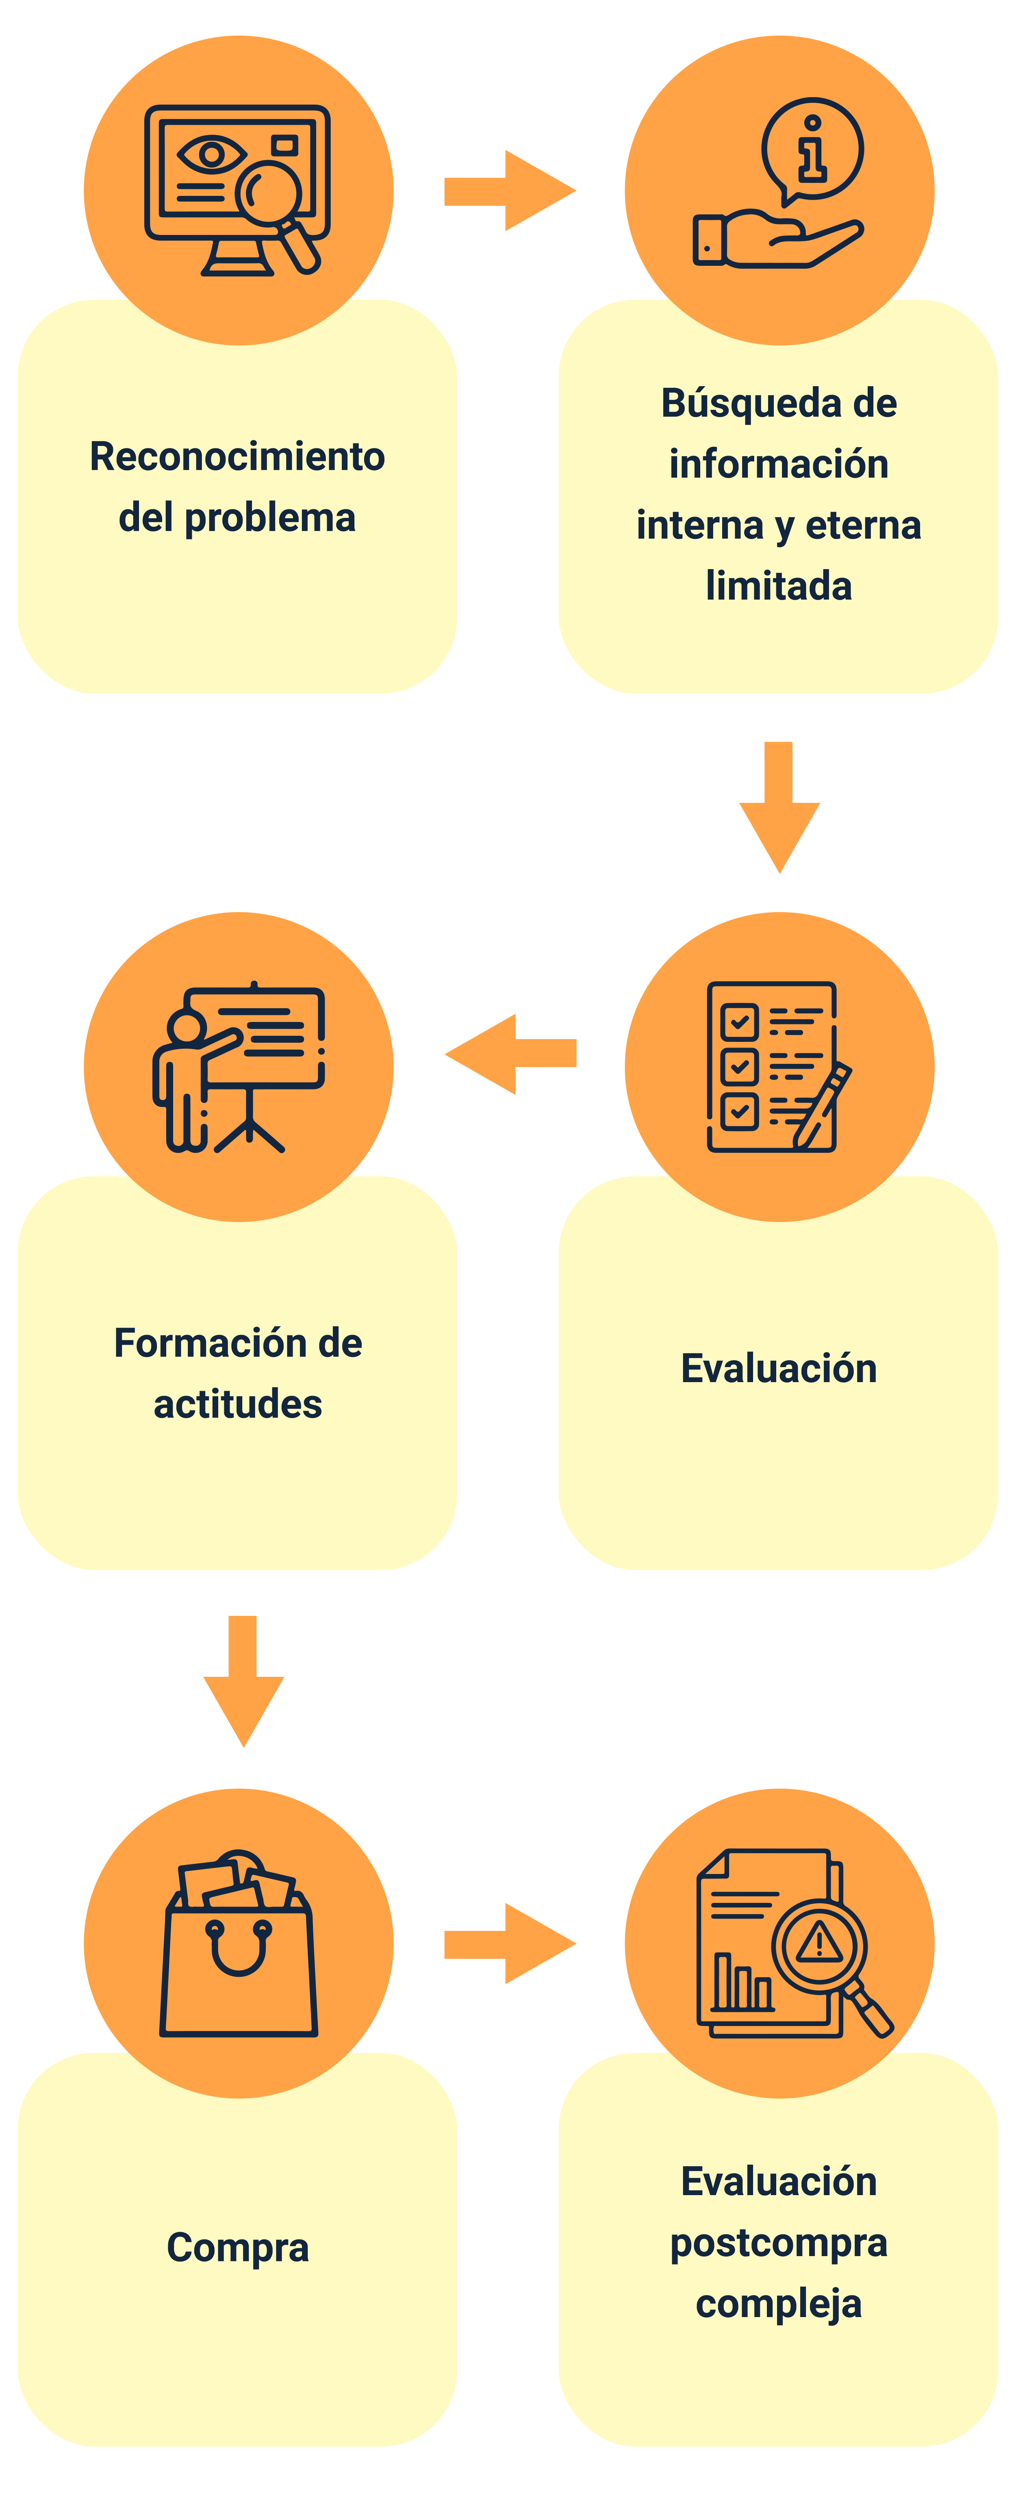 <svg xmlns="http://www.w3.org/2000/svg" xmlns:xlink="http://www.w3.org/1999/xlink" width="400" height="984" viewBox="0 0 400 984">
  <defs>
    <clipPath id="clip-path">
      <rect id="Rectángulo_378824" data-name="Rectángulo 378824" width="73.398" height="67.659" fill="#12263f"/>
    </clipPath>
    <clipPath id="clip-path-2">
      <rect id="Rectángulo_378825" data-name="Rectángulo 378825" width="67.548" height="67.516" fill="#12263f"/>
    </clipPath>
    <clipPath id="clip-path-3">
      <rect id="Rectángulo_378826" data-name="Rectángulo 378826" width="57.302" height="67.516" fill="#12263f"/>
    </clipPath>
    <clipPath id="clip-path-4">
      <rect id="Rectángulo_378827" data-name="Rectángulo 378827" width="67.923" height="67.866" fill="#12263f"/>
    </clipPath>
    <clipPath id="clip-path-5">
      <rect id="Rectángulo_378828" data-name="Rectángulo 378828" width="62.679" height="74.016" fill="#12263f"/>
    </clipPath>
    <clipPath id="clip-path-6">
      <rect id="Rectángulo_378829" data-name="Rectángulo 378829" width="77.95" height="74.872" fill="#12263f"/>
    </clipPath>
  </defs>
  <g id="Grupo_1073814" data-name="Grupo 1073814" transform="translate(-9045 9828)">
    <rect id="Rectángulo_378830" data-name="Rectángulo 378830" width="400" height="984" transform="translate(9045 -9828)" fill="#fff"/>
    <rect id="Rectángulo_378818" data-name="Rectángulo 378818" width="173" height="155" rx="30" transform="translate(9052 -9710)" fill="#fffac1"/>
    <path id="Trazado_615973" data-name="Trazado 615973" d="M7.594,10.836H5.727V15H3.383V3.625H7.609a4.778,4.778,0,0,1,3.109.9,3.1,3.1,0,0,1,1.094,2.539A3.5,3.5,0,0,1,11.309,9a3.437,3.437,0,0,1-1.527,1.238l2.461,4.648V15H9.727Zm-1.867-1.9H7.617a1.936,1.936,0,0,0,1.367-.449A1.606,1.606,0,0,0,9.469,7.25a1.719,1.719,0,0,0-.457-1.266,1.9,1.9,0,0,0-1.4-.461H5.727Zm11.609,6.219a4.15,4.15,0,0,1-3.027-1.141,4.054,4.054,0,0,1-1.168-3.039v-.219a5.106,5.106,0,0,1,.492-2.277,3.612,3.612,0,0,1,1.395-1.547,3.914,3.914,0,0,1,2.059-.543,3.508,3.508,0,0,1,2.73,1.094,4.444,4.444,0,0,1,1,3.1v.922H15.43a2.1,2.1,0,0,0,.66,1.328,2,2,0,0,0,1.395.5,2.437,2.437,0,0,0,2.039-.945l1.109,1.242a3.389,3.389,0,0,1-1.375,1.121A4.511,4.511,0,0,1,17.336,15.156Zm-.258-6.945a1.411,1.411,0,0,0-1.09.455,2.357,2.357,0,0,0-.535,1.3h3.141V9.788a1.681,1.681,0,0,0-.406-1.165A1.456,1.456,0,0,0,17.078,8.211Zm8.531,5.125a1.481,1.481,0,0,0,1.016-.344,1.2,1.2,0,0,0,.406-.914h2.117a2.9,2.9,0,0,1-.469,1.574,3.093,3.093,0,0,1-1.262,1.109,3.949,3.949,0,0,1-1.77.395A3.67,3.67,0,0,1,22.789,14a4.56,4.56,0,0,1-1.047-3.184v-.148a4.508,4.508,0,0,1,1.039-3.117,3.627,3.627,0,0,1,2.852-1.164,3.555,3.555,0,0,1,2.543.9,3.2,3.2,0,0,1,.973,2.4H27.031a1.551,1.551,0,0,0-.406-1.072,1.51,1.51,0,0,0-2.223.163,3.333,3.333,0,0,0-.4,1.866v.235a3.375,3.375,0,0,0,.4,1.878A1.377,1.377,0,0,0,25.609,13.336ZM30.086,10.7a5.013,5.013,0,0,1,.484-2.242A3.546,3.546,0,0,1,31.965,6.93a4.069,4.069,0,0,1,2.113-.539,3.849,3.849,0,0,1,2.793,1.047,4.2,4.2,0,0,1,1.207,2.844l.016.578a4.418,4.418,0,0,1-1.086,3.121,3.775,3.775,0,0,1-2.914,1.176,3.793,3.793,0,0,1-2.918-1.172,4.5,4.5,0,0,1-1.09-3.187Zm2.258.16A3.16,3.16,0,0,0,32.8,12.7a1.628,1.628,0,0,0,2.578.008,3.457,3.457,0,0,0,.461-2.015,3.128,3.128,0,0,0-.461-1.831,1.5,1.5,0,0,0-1.3-.649,1.474,1.474,0,0,0-1.281.646A3.516,3.516,0,0,0,32.344,10.856Zm9.219-4.309.07.977a2.951,2.951,0,0,1,2.43-1.133,2.453,2.453,0,0,1,2,.789,3.682,3.682,0,0,1,.672,2.359V15H44.477V9.594a1.465,1.465,0,0,0-.312-1.043,1.4,1.4,0,0,0-1.039-.324,1.553,1.553,0,0,0-1.43.813V15H39.438V6.547ZM48.094,10.7a5.013,5.013,0,0,1,.484-2.242A3.546,3.546,0,0,1,49.973,6.93a4.069,4.069,0,0,1,2.113-.539,3.849,3.849,0,0,1,2.793,1.047,4.2,4.2,0,0,1,1.207,2.844l.016.578a4.418,4.418,0,0,1-1.086,3.121,4.209,4.209,0,0,1-5.832,0,4.5,4.5,0,0,1-1.09-3.187Zm2.258.16A3.16,3.16,0,0,0,50.8,12.7a1.628,1.628,0,0,0,2.578.008,3.457,3.457,0,0,0,.461-2.015,3.128,3.128,0,0,0-.461-1.831,1.5,1.5,0,0,0-1.3-.649,1.474,1.474,0,0,0-1.281.646A3.516,3.516,0,0,0,50.352,10.856Zm10.656,2.48a1.481,1.481,0,0,0,1.016-.344,1.2,1.2,0,0,0,.406-.914h2.117a2.9,2.9,0,0,1-.469,1.574,3.093,3.093,0,0,1-1.262,1.109,3.949,3.949,0,0,1-1.77.395A3.67,3.67,0,0,1,58.188,14a4.56,4.56,0,0,1-1.047-3.184v-.148A4.508,4.508,0,0,1,58.18,7.555a3.627,3.627,0,0,1,2.852-1.164,3.555,3.555,0,0,1,2.543.9,3.2,3.2,0,0,1,.973,2.4H62.43a1.551,1.551,0,0,0-.406-1.072,1.51,1.51,0,0,0-2.223.163,3.333,3.333,0,0,0-.4,1.866v.235a3.375,3.375,0,0,0,.4,1.878A1.377,1.377,0,0,0,61.008,13.336ZM68.219,15H65.953V6.547h2.266ZM65.82,4.359a1.112,1.112,0,0,1,.34-.836,1.465,1.465,0,0,1,1.848,0,1.105,1.105,0,0,1,.344.836A1.108,1.108,0,0,1,68,5.2a1.448,1.448,0,0,1-1.836,0A1.108,1.108,0,0,1,65.82,4.359ZM72.2,6.547l.07.945a2.971,2.971,0,0,1,2.43-1.1A2.255,2.255,0,0,1,76.938,7.68a2.9,2.9,0,0,1,2.539-1.289,2.521,2.521,0,0,1,2.047.8A3.681,3.681,0,0,1,82.2,9.6V15H79.93V9.609a1.61,1.61,0,0,0-.281-1.051,1.246,1.246,0,0,0-.992-.332A1.409,1.409,0,0,0,77.25,9.2l.008,5.8H75V9.617a1.59,1.59,0,0,0-.289-1.062,1.259,1.259,0,0,0-.984-.328,1.463,1.463,0,0,0-1.391.8V15H70.078V6.547ZM86.313,15H84.047V6.547h2.266Zm-2.4-10.641a1.112,1.112,0,0,1,.34-.836,1.465,1.465,0,0,1,1.848,0,1.105,1.105,0,0,1,.344.836A1.108,1.108,0,0,1,86.1,5.2a1.448,1.448,0,0,1-1.836,0A1.108,1.108,0,0,1,83.914,4.359Zm8.148,10.8a4.15,4.15,0,0,1-3.027-1.141,4.054,4.054,0,0,1-1.168-3.039v-.219a5.106,5.106,0,0,1,.492-2.277,3.612,3.612,0,0,1,1.395-1.547,3.914,3.914,0,0,1,2.059-.543,3.508,3.508,0,0,1,2.73,1.094,4.444,4.444,0,0,1,1,3.1v.922H90.156a2.1,2.1,0,0,0,.66,1.328,2,2,0,0,0,1.395.5,2.437,2.437,0,0,0,2.039-.945l1.109,1.242a3.389,3.389,0,0,1-1.375,1.121A4.511,4.511,0,0,1,92.063,15.156ZM91.8,8.211a1.411,1.411,0,0,0-1.09.455,2.357,2.357,0,0,0-.535,1.3H93.32V9.788a1.681,1.681,0,0,0-.406-1.165A1.456,1.456,0,0,0,91.8,8.211ZM98.9,6.547l.07.977a2.951,2.951,0,0,1,2.43-1.133,2.453,2.453,0,0,1,2,.789,3.682,3.682,0,0,1,.672,2.359V15h-2.258V9.594a1.465,1.465,0,0,0-.312-1.043,1.4,1.4,0,0,0-1.039-.324,1.553,1.553,0,0,0-1.43.813V15H96.773V6.547Zm9.586-2.078V6.547h1.445V8.2h-1.445v4.219a1.007,1.007,0,0,0,.18.672.9.9,0,0,0,.688.2,3.6,3.6,0,0,0,.664-.055v1.711a4.648,4.648,0,0,1-1.367.2,2.156,2.156,0,0,1-2.422-2.4V8.2h-1.234V6.547h1.234V4.469ZM110.6,10.7a5.013,5.013,0,0,1,.484-2.242A3.546,3.546,0,0,1,112.48,6.93a4.069,4.069,0,0,1,2.113-.539,3.849,3.849,0,0,1,2.793,1.047,4.2,4.2,0,0,1,1.207,2.844l.016.578a4.418,4.418,0,0,1-1.086,3.121,4.209,4.209,0,0,1-5.832,0A4.5,4.5,0,0,1,110.6,10.8Zm2.258.16a3.16,3.16,0,0,0,.453,1.843,1.628,1.628,0,0,0,2.578.008,3.457,3.457,0,0,0,.461-2.015,3.128,3.128,0,0,0-.461-1.831,1.5,1.5,0,0,0-1.3-.649,1.474,1.474,0,0,0-1.281.646A3.516,3.516,0,0,0,112.859,10.856ZM14.352,34.711a5.094,5.094,0,0,1,.887-3.148,2.877,2.877,0,0,1,2.426-1.172,2.589,2.589,0,0,1,2.039.922V27h2.266V39H19.93l-.109-.9a2.657,2.657,0,0,1-2.172,1.055,2.869,2.869,0,0,1-2.395-1.176A5.258,5.258,0,0,1,14.352,34.711Zm2.258.168a3.337,3.337,0,0,0,.414,1.823,1.349,1.349,0,0,0,1.2.634,1.511,1.511,0,0,0,1.477-.884V33.111a1.489,1.489,0,0,0-1.461-.884Q16.609,32.227,16.609,34.879Zm11,4.277a4.15,4.15,0,0,1-3.027-1.141,4.054,4.054,0,0,1-1.168-3.039v-.219a5.106,5.106,0,0,1,.492-2.277A3.612,3.612,0,0,1,25.3,30.934a3.914,3.914,0,0,1,2.059-.543,3.508,3.508,0,0,1,2.73,1.094,4.444,4.444,0,0,1,1,3.1v.922H25.7a2.1,2.1,0,0,0,.66,1.328,2,2,0,0,0,1.395.5,2.437,2.437,0,0,0,2.039-.945l1.109,1.242a3.389,3.389,0,0,1-1.375,1.121A4.511,4.511,0,0,1,27.609,39.156Zm-.258-6.945a1.411,1.411,0,0,0-1.09.455,2.357,2.357,0,0,0-.535,1.3h3.141v-.181a1.681,1.681,0,0,0-.406-1.165A1.456,1.456,0,0,0,27.352,32.211ZM34.75,39H32.484V27H34.75ZM48.2,34.852a5.07,5.07,0,0,1-.887,3.129,2.843,2.843,0,0,1-2.395,1.176,2.633,2.633,0,0,1-2.07-.891V42.25H40.594v-11.7h2.094l.078.828a2.654,2.654,0,0,1,2.141-.984,2.862,2.862,0,0,1,2.43,1.156,5.207,5.207,0,0,1,.867,3.188Zm-2.258-.164a3.327,3.327,0,0,0-.418-1.82,1.361,1.361,0,0,0-1.215-.641,1.478,1.478,0,0,0-1.461.813V36.5a1.5,1.5,0,0,0,1.477.836Q45.945,37.336,45.945,34.688Zm8.406-2.023a6.134,6.134,0,0,0-.812-.062,1.654,1.654,0,0,0-1.68.867V39H49.6V30.547h2.133l.063,1.008a2.092,2.092,0,0,1,1.883-1.164,2.366,2.366,0,0,1,.7.1ZM54.8,34.7a5.013,5.013,0,0,1,.484-2.242,3.546,3.546,0,0,1,1.395-1.523,4.069,4.069,0,0,1,2.113-.539,3.849,3.849,0,0,1,2.793,1.047A4.2,4.2,0,0,1,62.8,34.281l.016.578a4.418,4.418,0,0,1-1.086,3.121,4.209,4.209,0,0,1-5.832,0A4.5,4.5,0,0,1,54.8,34.8Zm2.258.16a3.16,3.16,0,0,0,.453,1.843,1.628,1.628,0,0,0,2.578.008,3.457,3.457,0,0,0,.461-2.015,3.128,3.128,0,0,0-.461-1.831,1.5,1.5,0,0,0-1.3-.649,1.474,1.474,0,0,0-1.281.646A3.516,3.516,0,0,0,57.063,34.856Zm14.758,0a5.119,5.119,0,0,1-.867,3.168,2.872,2.872,0,0,1-2.422,1.137,2.639,2.639,0,0,1-2.2-1.055l-.1.9H64.2V27h2.258v4.3a2.571,2.571,0,0,1,2.055-.914,2.9,2.9,0,0,1,2.426,1.137,5.126,5.126,0,0,1,.879,3.2Zm-2.258-.164a3.363,3.363,0,0,0-.406-1.871,1.374,1.374,0,0,0-1.211-.59,1.489,1.489,0,0,0-1.484.883v3.336a1.509,1.509,0,0,0,1.5.891A1.394,1.394,0,0,0,69.4,36.258,5.562,5.562,0,0,0,69.563,34.688ZM75.594,39H73.328V27h2.266Zm5.75.156a4.15,4.15,0,0,1-3.027-1.141,4.054,4.054,0,0,1-1.168-3.039v-.219a5.106,5.106,0,0,1,.492-2.277,3.612,3.612,0,0,1,1.395-1.547,3.914,3.914,0,0,1,2.059-.543,3.508,3.508,0,0,1,2.73,1.094,4.444,4.444,0,0,1,1,3.1v.922H79.438a2.1,2.1,0,0,0,.66,1.328,2,2,0,0,0,1.395.5,2.437,2.437,0,0,0,2.039-.945l1.109,1.242a3.389,3.389,0,0,1-1.375,1.121A4.511,4.511,0,0,1,81.344,39.156Zm-.258-6.945a1.411,1.411,0,0,0-1.09.455,2.357,2.357,0,0,0-.535,1.3H82.6v-.181a1.681,1.681,0,0,0-.406-1.165A1.456,1.456,0,0,0,81.086,32.211Zm7.133-1.664.07.945a2.971,2.971,0,0,1,2.43-1.1,2.255,2.255,0,0,1,2.242,1.289A2.9,2.9,0,0,1,95.5,30.391a2.521,2.521,0,0,1,2.047.8,3.681,3.681,0,0,1,.672,2.41V39H95.953V33.609a1.61,1.61,0,0,0-.281-1.051,1.246,1.246,0,0,0-.992-.332,1.409,1.409,0,0,0-1.406.969l.008,5.8H91.023V33.617a1.59,1.59,0,0,0-.289-1.062,1.259,1.259,0,0,0-.984-.328,1.463,1.463,0,0,0-1.391.8V39H86.1V30.547ZM104.852,39a2.507,2.507,0,0,1-.227-.758,2.732,2.732,0,0,1-2.133.914,3,3,0,0,1-2.059-.719,2.312,2.312,0,0,1-.816-1.812,2.389,2.389,0,0,1,1-2.062,4.915,4.915,0,0,1,2.879-.727h1.039v-.484a1.393,1.393,0,0,0-.3-.937,1.183,1.183,0,0,0-.949-.352,1.345,1.345,0,0,0-.895.273.929.929,0,0,0-.324.75H99.8a2.268,2.268,0,0,1,.453-1.359,3,3,0,0,1,1.281-.98,4.669,4.669,0,0,1,1.859-.355,3.689,3.689,0,0,1,2.48.785,2.747,2.747,0,0,1,.918,2.207v3.664a4.041,4.041,0,0,0,.336,1.82V39Zm-1.867-1.57a1.945,1.945,0,0,0,.922-.223,1.462,1.462,0,0,0,.625-.6V35.156h-.844q-1.7,0-1.8,1.172l-.008.133a.9.9,0,0,0,.3.7A1.153,1.153,0,0,0,102.984,37.43Z" transform="translate(9077.75 -9658)" fill="#12263f"/>
    <rect id="Rectángulo_378819" data-name="Rectángulo 378819" width="173" height="155" rx="30" transform="translate(9265 -9710)" fill="#fffac1"/>
    <path id="Trazado_615974" data-name="Trazado 615974" d="M14.129,15V3.625h3.984a5.232,5.232,0,0,1,3.141.793,2.712,2.712,0,0,1,1.07,2.324,2.57,2.57,0,0,1-.43,1.473,2.482,2.482,0,0,1-1.2.934,2.4,2.4,0,0,1,1.379.883,2.61,2.61,0,0,1,.5,1.625,3,3,0,0,1-1.047,2.484A4.713,4.713,0,0,1,18.551,15Zm2.344-4.953v3.07H18.48a1.938,1.938,0,0,0,1.293-.395,1.353,1.353,0,0,0,.465-1.09,1.428,1.428,0,0,0-1.617-1.586Zm0-1.656h1.734q1.773-.031,1.773-1.414a1.307,1.307,0,0,0-.449-1.113,2.363,2.363,0,0,0-1.418-.34H16.473Zm12.781,5.75a2.831,2.831,0,0,1-2.312,1.016,2.67,2.67,0,0,1-2.074-.781,3.335,3.335,0,0,1-.73-2.289V6.547h2.258v5.467q0,1.322,1.2,1.322a1.63,1.63,0,0,0,1.578-.8V6.547h2.266V15H29.316ZM28.246,3h2.461L28.543,5.422H26.707Zm9.477,9.664a.727.727,0,0,0-.41-.652A4.659,4.659,0,0,0,36,11.586q-3.016-.633-3.016-2.562a2.323,2.323,0,0,1,.934-1.879,3.766,3.766,0,0,1,2.441-.754,4.053,4.053,0,0,1,2.574.758,2.388,2.388,0,0,1,.965,1.969H37.637a1.092,1.092,0,0,0-.312-.8A1.322,1.322,0,0,0,36.348,8a1.351,1.351,0,0,0-.883.258.814.814,0,0,0-.312.656.7.7,0,0,0,.355.605,3.657,3.657,0,0,0,1.2.4,9.8,9.8,0,0,1,1.422.379,2.336,2.336,0,0,1,1.789,2.273,2.2,2.2,0,0,1-.992,1.871,4.28,4.28,0,0,1-2.562.715,4.47,4.47,0,0,1-1.887-.379,3.166,3.166,0,0,1-1.293-1.039,2.414,2.414,0,0,1-.469-1.426h2.141a1.179,1.179,0,0,0,.445.922,1.766,1.766,0,0,0,1.109.32,1.635,1.635,0,0,0,.98-.246A.766.766,0,0,0,37.723,12.664Zm3.3-1.969a5.053,5.053,0,0,1,.887-3.148A2.9,2.9,0,0,1,44.34,6.391,2.6,2.6,0,0,1,46.5,7.43l.148-.883h1.984v11.7H46.371V14.273a2.6,2.6,0,0,1-2.047.883,2.878,2.878,0,0,1-2.406-1.172A5.3,5.3,0,0,1,41.02,10.7Zm2.258.16A3.314,3.314,0,0,0,43.7,12.7a1.363,1.363,0,0,0,1.2.634,1.518,1.518,0,0,0,1.469-.829v-3.5a1.506,1.506,0,0,0-1.453-.8,1.38,1.38,0,0,0-1.211.634A3.661,3.661,0,0,0,43.277,10.856Zm12.2,3.285a2.831,2.831,0,0,1-2.312,1.016,2.67,2.67,0,0,1-2.074-.781,3.335,3.335,0,0,1-.73-2.289V6.547h2.258v5.467q0,1.322,1.2,1.322a1.63,1.63,0,0,0,1.578-.8V6.547H57.66V15H55.535Zm7.781,1.016a4.15,4.15,0,0,1-3.027-1.141,4.054,4.054,0,0,1-1.168-3.039v-.219a5.106,5.106,0,0,1,.492-2.277,3.612,3.612,0,0,1,1.395-1.547A3.914,3.914,0,0,1,63,6.391a3.508,3.508,0,0,1,2.73,1.094,4.444,4.444,0,0,1,1,3.1v.922H61.348a2.1,2.1,0,0,0,.66,1.328,2,2,0,0,0,1.395.5,2.437,2.437,0,0,0,2.039-.945l1.109,1.242a3.389,3.389,0,0,1-1.375,1.121A4.511,4.511,0,0,1,63.254,15.156ZM63,8.211a1.411,1.411,0,0,0-1.09.455,2.357,2.357,0,0,0-.535,1.3h3.141V9.788a1.681,1.681,0,0,0-.406-1.165A1.456,1.456,0,0,0,63,8.211Zm4.664,2.5a5.094,5.094,0,0,1,.887-3.148,2.877,2.877,0,0,1,2.426-1.172,2.589,2.589,0,0,1,2.039.922V3h2.266V15H73.238l-.109-.9a2.657,2.657,0,0,1-2.172,1.055,2.869,2.869,0,0,1-2.395-1.176A5.258,5.258,0,0,1,67.66,10.711Zm2.258.168a3.337,3.337,0,0,0,.414,1.823,1.349,1.349,0,0,0,1.2.634,1.511,1.511,0,0,0,1.477-.884V9.111a1.489,1.489,0,0,0-1.461-.884Q69.918,8.227,69.918,10.879ZM81.926,15a2.507,2.507,0,0,1-.227-.758,2.732,2.732,0,0,1-2.133.914,3,3,0,0,1-2.059-.719,2.312,2.312,0,0,1-.816-1.812,2.389,2.389,0,0,1,1-2.062,4.915,4.915,0,0,1,2.879-.727h1.039V9.352a1.393,1.393,0,0,0-.3-.937,1.183,1.183,0,0,0-.949-.352,1.345,1.345,0,0,0-.895.273.929.929,0,0,0-.324.75H76.879a2.268,2.268,0,0,1,.453-1.359,3,3,0,0,1,1.281-.98,4.669,4.669,0,0,1,1.859-.355,3.689,3.689,0,0,1,2.48.785,2.747,2.747,0,0,1,.918,2.207v3.664a4.041,4.041,0,0,0,.336,1.82V15Zm-1.867-1.57a1.945,1.945,0,0,0,.922-.223,1.462,1.462,0,0,0,.625-.6V11.156h-.844q-1.7,0-1.8,1.172l-.008.133a.9.9,0,0,0,.3.7A1.153,1.153,0,0,0,80.059,13.43Zm9.18-2.719a5.094,5.094,0,0,1,.887-3.148,2.877,2.877,0,0,1,2.426-1.172,2.589,2.589,0,0,1,2.039.922V3h2.266V15H94.816l-.109-.9a2.657,2.657,0,0,1-2.172,1.055,2.869,2.869,0,0,1-2.395-1.176A5.258,5.258,0,0,1,89.238,10.711Zm2.258.168A3.337,3.337,0,0,0,91.91,12.7a1.349,1.349,0,0,0,1.2.634,1.511,1.511,0,0,0,1.477-.884V9.111a1.489,1.489,0,0,0-1.461-.884Q91.5,8.227,91.5,10.879Zm11,4.277a4.15,4.15,0,0,1-3.027-1.141A4.054,4.054,0,0,1,98.3,10.977v-.219a5.106,5.106,0,0,1,.492-2.277,3.612,3.612,0,0,1,1.395-1.547,3.914,3.914,0,0,1,2.059-.543,3.508,3.508,0,0,1,2.73,1.094,4.444,4.444,0,0,1,1,3.1v.922H100.59a2.1,2.1,0,0,0,.66,1.328,2,2,0,0,0,1.395.5,2.437,2.437,0,0,0,2.039-.945l1.109,1.242a3.389,3.389,0,0,1-1.375,1.121A4.511,4.511,0,0,1,102.5,15.156Zm-.258-6.945a1.411,1.411,0,0,0-1.09.455,2.357,2.357,0,0,0-.535,1.3h3.141V9.788a1.681,1.681,0,0,0-.406-1.165A1.456,1.456,0,0,0,102.238,8.211ZM19.578,39H17.313V30.547h2.266Zm-2.4-10.641a1.112,1.112,0,0,1,.34-.836,1.465,1.465,0,0,1,1.848,0,1.193,1.193,0,0,1,0,1.68,1.448,1.448,0,0,1-1.836,0A1.108,1.108,0,0,1,17.18,28.359Zm6.336,2.188.07.977a2.951,2.951,0,0,1,2.43-1.133,2.453,2.453,0,0,1,2,.789,3.682,3.682,0,0,1,.672,2.359V39H26.43V33.594a1.465,1.465,0,0,0-.312-1.043,1.4,1.4,0,0,0-1.039-.324,1.553,1.553,0,0,0-1.43.813V39H21.391V30.547ZM31.016,39V32.2H29.758V30.547h1.258v-.719a2.918,2.918,0,0,1,.816-2.207,3.162,3.162,0,0,1,2.285-.785,5.278,5.278,0,0,1,1.148.156l-.023,1.75a2.878,2.878,0,0,0-.687-.07q-1.273,0-1.273,1.2v.68h1.68V32.2h-1.68V39Zm4.766-4.3a5.013,5.013,0,0,1,.484-2.242A3.546,3.546,0,0,1,37.66,30.93a4.069,4.069,0,0,1,2.113-.539,3.849,3.849,0,0,1,2.793,1.047,4.2,4.2,0,0,1,1.207,2.844l.016.578A4.418,4.418,0,0,1,42.7,37.98a4.209,4.209,0,0,1-5.832,0,4.5,4.5,0,0,1-1.09-3.187Zm2.258.16a3.16,3.16,0,0,0,.453,1.843,1.628,1.628,0,0,0,2.578.008,3.457,3.457,0,0,0,.461-2.015,3.128,3.128,0,0,0-.461-1.831,1.5,1.5,0,0,0-1.3-.649,1.474,1.474,0,0,0-1.281.646A3.516,3.516,0,0,0,38.039,34.856ZM49.93,32.664a6.134,6.134,0,0,0-.812-.062,1.654,1.654,0,0,0-1.68.867V39H45.18V30.547h2.133l.063,1.008a2.092,2.092,0,0,1,1.883-1.164,2.366,2.366,0,0,1,.7.1Zm3.2-2.117.07.945a2.971,2.971,0,0,1,2.43-1.1,2.255,2.255,0,0,1,2.242,1.289,2.9,2.9,0,0,1,2.539-1.289,2.521,2.521,0,0,1,2.047.8,3.681,3.681,0,0,1,.672,2.41V39H60.867V33.609a1.61,1.61,0,0,0-.281-1.051,1.246,1.246,0,0,0-.992-.332,1.409,1.409,0,0,0-1.406.969L58.2,39H55.938V33.617a1.59,1.59,0,0,0-.289-1.062,1.259,1.259,0,0,0-.984-.328,1.463,1.463,0,0,0-1.391.8V39H51.016V30.547ZM69.766,39a2.507,2.507,0,0,1-.227-.758,2.732,2.732,0,0,1-2.133.914,3,3,0,0,1-2.059-.719,2.312,2.312,0,0,1-.816-1.812,2.389,2.389,0,0,1,1-2.062,4.915,4.915,0,0,1,2.879-.727h1.039v-.484a1.393,1.393,0,0,0-.3-.937,1.183,1.183,0,0,0-.949-.352,1.345,1.345,0,0,0-.895.273.929.929,0,0,0-.324.75H64.719a2.268,2.268,0,0,1,.453-1.359,3,3,0,0,1,1.281-.98,4.669,4.669,0,0,1,1.859-.355,3.689,3.689,0,0,1,2.48.785,2.747,2.747,0,0,1,.918,2.207v3.664a4.041,4.041,0,0,0,.336,1.82V39ZM67.9,37.43a1.945,1.945,0,0,0,.922-.223,1.462,1.462,0,0,0,.625-.6V35.156H68.6q-1.7,0-1.8,1.172l-.008.133a.9.9,0,0,0,.3.7A1.153,1.153,0,0,0,67.9,37.43Zm9.063-.094a1.481,1.481,0,0,0,1.016-.344,1.2,1.2,0,0,0,.406-.914H80.5a2.9,2.9,0,0,1-.469,1.574,3.093,3.093,0,0,1-1.262,1.109,3.949,3.949,0,0,1-1.77.395A3.67,3.67,0,0,1,74.141,38a4.56,4.56,0,0,1-1.047-3.184v-.148a4.508,4.508,0,0,1,1.039-3.117,3.627,3.627,0,0,1,2.852-1.164,3.555,3.555,0,0,1,2.543.9,3.2,3.2,0,0,1,.973,2.4H78.383a1.551,1.551,0,0,0-.406-1.072,1.51,1.51,0,0,0-2.223.163,3.333,3.333,0,0,0-.4,1.866v.235a3.375,3.375,0,0,0,.4,1.878A1.377,1.377,0,0,0,76.961,37.336ZM84.172,39H81.906V30.547h2.266Zm-2.4-10.641a1.112,1.112,0,0,1,.34-.836,1.465,1.465,0,0,1,1.848,0,1.193,1.193,0,0,1,0,1.68,1.448,1.448,0,0,1-1.836,0A1.108,1.108,0,0,1,81.773,28.359ZM85.68,34.7a5.013,5.013,0,0,1,.484-2.242,3.546,3.546,0,0,1,1.395-1.523,4.069,4.069,0,0,1,2.113-.539,3.849,3.849,0,0,1,2.793,1.047,4.2,4.2,0,0,1,1.207,2.844l.016.578A4.418,4.418,0,0,1,92.6,37.98a4.209,4.209,0,0,1-5.832,0A4.5,4.5,0,0,1,85.68,34.8Zm2.258.16a3.16,3.16,0,0,0,.453,1.843,1.628,1.628,0,0,0,2.578.008,3.457,3.457,0,0,0,.461-2.015,3.128,3.128,0,0,0-.461-1.831,1.5,1.5,0,0,0-1.3-.649,1.474,1.474,0,0,0-1.281.646A3.516,3.516,0,0,0,87.938,34.856ZM90.117,27h2.461l-2.164,2.422H88.578Zm7.039,3.547.07.977a2.951,2.951,0,0,1,2.43-1.133,2.453,2.453,0,0,1,2,.789,3.682,3.682,0,0,1,.672,2.359V39H100.07V33.594a1.465,1.465,0,0,0-.312-1.043,1.4,1.4,0,0,0-1.039-.324,1.553,1.553,0,0,0-1.43.813V39H95.031V30.547ZM6.645,63H4.379V54.547H6.645Zm-2.4-10.641a1.112,1.112,0,0,1,.34-.836,1.277,1.277,0,0,1,.926-.328,1.28,1.28,0,0,1,.922.328,1.193,1.193,0,0,1,0,1.68,1.283,1.283,0,0,1-.918.328,1.283,1.283,0,0,1-.918-.328A1.108,1.108,0,0,1,4.246,52.359Zm6.336,2.188.07.977a2.951,2.951,0,0,1,2.43-1.133,2.453,2.453,0,0,1,2,.789,3.682,3.682,0,0,1,.672,2.359V63H13.5V57.594a1.465,1.465,0,0,0-.312-1.043,1.4,1.4,0,0,0-1.039-.324,1.553,1.553,0,0,0-1.43.813V63H8.457V54.547Zm9.586-2.078v2.078h1.445V56.2H20.168v4.219a1.007,1.007,0,0,0,.18.672.9.9,0,0,0,.688.2,3.6,3.6,0,0,0,.664-.055v1.711a4.648,4.648,0,0,1-1.367.2,2.156,2.156,0,0,1-2.422-2.4V56.2H16.676V54.547H17.91V52.469Zm6.594,10.688a4.15,4.15,0,0,1-3.027-1.141,4.054,4.054,0,0,1-1.168-3.039v-.219a5.106,5.106,0,0,1,.492-2.277,3.612,3.612,0,0,1,1.395-1.547,3.914,3.914,0,0,1,2.059-.543,3.508,3.508,0,0,1,2.73,1.094,4.444,4.444,0,0,1,1,3.1v.922H24.855a2.1,2.1,0,0,0,.66,1.328,2,2,0,0,0,1.395.5,2.437,2.437,0,0,0,2.039-.945l1.109,1.242a3.389,3.389,0,0,1-1.375,1.121A4.511,4.511,0,0,1,26.762,63.156ZM26.5,56.211a1.411,1.411,0,0,0-1.09.455,2.357,2.357,0,0,0-.535,1.3H28.02v-.181a1.681,1.681,0,0,0-.406-1.165A1.456,1.456,0,0,0,26.5,56.211Zm9.766.453a6.134,6.134,0,0,0-.812-.062,1.654,1.654,0,0,0-1.68.867V63H31.52V54.547h2.133l.063,1.008A2.092,2.092,0,0,1,35.6,54.391a2.366,2.366,0,0,1,.7.1Zm3.164-2.117.07.977a2.951,2.951,0,0,1,2.43-1.133,2.453,2.453,0,0,1,2,.789,3.682,3.682,0,0,1,.672,2.359V63H42.348V57.594a1.465,1.465,0,0,0-.312-1.043A1.4,1.4,0,0,0,41,56.227a1.553,1.553,0,0,0-1.43.813V63H37.309V54.547ZM51.215,63a2.507,2.507,0,0,1-.227-.758,2.732,2.732,0,0,1-2.133.914,3,3,0,0,1-2.059-.719,2.312,2.312,0,0,1-.816-1.812,2.389,2.389,0,0,1,1-2.062,4.915,4.915,0,0,1,2.879-.727h1.039v-.484a1.393,1.393,0,0,0-.3-.937,1.183,1.183,0,0,0-.949-.352,1.345,1.345,0,0,0-.895.273.929.929,0,0,0-.324.75H46.168a2.268,2.268,0,0,1,.453-1.359,3,3,0,0,1,1.281-.98,4.669,4.669,0,0,1,1.859-.355,3.689,3.689,0,0,1,2.48.785,2.747,2.747,0,0,1,.918,2.207v3.664a4.041,4.041,0,0,0,.336,1.82V63Zm-1.867-1.57a1.945,1.945,0,0,0,.922-.223,1.462,1.462,0,0,0,.625-.6V59.156h-.844q-1.7,0-1.8,1.172l-.008.133a.9.9,0,0,0,.3.7A1.153,1.153,0,0,0,49.348,61.43ZM62.035,59.8,63.6,54.547H66.02l-3.4,9.766-.187.445a2.577,2.577,0,0,1-2.5,1.656,3.552,3.552,0,0,1-1-.148V64.555l.344.008a1.857,1.857,0,0,0,.957-.2,1.283,1.283,0,0,0,.5-.648l.266-.7-2.961-8.477h2.43Zm12.75,3.352a4.15,4.15,0,0,1-3.027-1.141,4.054,4.054,0,0,1-1.168-3.039v-.219a5.106,5.106,0,0,1,.492-2.277,3.612,3.612,0,0,1,1.395-1.547,3.914,3.914,0,0,1,2.059-.543,3.508,3.508,0,0,1,2.73,1.094,4.444,4.444,0,0,1,1,3.1v.922H72.879a2.1,2.1,0,0,0,.66,1.328,2,2,0,0,0,1.395.5,2.437,2.437,0,0,0,2.039-.945l1.109,1.242a3.389,3.389,0,0,1-1.375,1.121A4.511,4.511,0,0,1,74.785,63.156Zm-.258-6.945a1.411,1.411,0,0,0-1.09.455,2.357,2.357,0,0,0-.535,1.3h3.141v-.181a1.681,1.681,0,0,0-.406-1.165A1.456,1.456,0,0,0,74.527,56.211Zm7.719-3.742v2.078h1.445V56.2H82.246v4.219a1.007,1.007,0,0,0,.18.672.9.9,0,0,0,.688.2,3.6,3.6,0,0,0,.664-.055v1.711a4.648,4.648,0,0,1-1.367.2,2.156,2.156,0,0,1-2.422-2.4V56.2H78.754V54.547h1.234V52.469ZM88.84,63.156a4.15,4.15,0,0,1-3.027-1.141,4.054,4.054,0,0,1-1.168-3.039v-.219a5.106,5.106,0,0,1,.492-2.277,3.612,3.612,0,0,1,1.395-1.547,3.914,3.914,0,0,1,2.059-.543,3.508,3.508,0,0,1,2.73,1.094,4.444,4.444,0,0,1,1,3.1v.922H86.934a2.1,2.1,0,0,0,.66,1.328,2,2,0,0,0,1.395.5,2.437,2.437,0,0,0,2.039-.945l1.109,1.242a3.389,3.389,0,0,1-1.375,1.121A4.511,4.511,0,0,1,88.84,63.156Zm-.258-6.945a1.411,1.411,0,0,0-1.09.455,2.357,2.357,0,0,0-.535,1.3H90.1v-.181a1.681,1.681,0,0,0-.406-1.165A1.456,1.456,0,0,0,88.582,56.211Zm9.766.453a6.134,6.134,0,0,0-.812-.062,1.654,1.654,0,0,0-1.68.867V63H93.6V54.547H95.73l.063,1.008a2.092,2.092,0,0,1,1.883-1.164,2.366,2.366,0,0,1,.7.1Zm3.164-2.117.07.977a2.951,2.951,0,0,1,2.43-1.133,2.453,2.453,0,0,1,2,.789,3.682,3.682,0,0,1,.672,2.359V63h-2.258V57.594a1.465,1.465,0,0,0-.312-1.043,1.4,1.4,0,0,0-1.039-.324,1.553,1.553,0,0,0-1.43.813V63H99.387V54.547ZM113.293,63a2.507,2.507,0,0,1-.227-.758,2.732,2.732,0,0,1-2.133.914,3,3,0,0,1-2.059-.719,2.312,2.312,0,0,1-.816-1.812,2.389,2.389,0,0,1,1-2.062,4.915,4.915,0,0,1,2.879-.727h1.039v-.484a1.393,1.393,0,0,0-.3-.937,1.183,1.183,0,0,0-.949-.352,1.345,1.345,0,0,0-.895.273.929.929,0,0,0-.324.75h-2.258a2.268,2.268,0,0,1,.453-1.359,3,3,0,0,1,1.281-.98,4.669,4.669,0,0,1,1.859-.355,3.689,3.689,0,0,1,2.48.785,2.747,2.747,0,0,1,.918,2.207v3.664a4.041,4.041,0,0,0,.336,1.82V63Zm-1.867-1.57a1.945,1.945,0,0,0,.922-.223,1.462,1.462,0,0,0,.625-.6V59.156h-.844q-1.7,0-1.8,1.172l-.008.133a.9.9,0,0,0,.3.7A1.153,1.153,0,0,0,111.426,61.43ZM33.922,87H31.656V75h2.266Zm4.242,0H35.9V78.547h2.266Zm-2.4-10.641a1.112,1.112,0,0,1,.34-.836,1.465,1.465,0,0,1,1.848,0,1.193,1.193,0,0,1,0,1.68,1.448,1.448,0,0,1-1.836,0A1.108,1.108,0,0,1,35.766,76.359Zm6.375,2.188.07.945a2.971,2.971,0,0,1,2.43-1.1,2.255,2.255,0,0,1,2.242,1.289,2.9,2.9,0,0,1,2.539-1.289,2.521,2.521,0,0,1,2.047.8,3.681,3.681,0,0,1,.672,2.41V87H49.875V81.609a1.61,1.61,0,0,0-.281-1.051,1.246,1.246,0,0,0-.992-.332A1.409,1.409,0,0,0,47.2,81.2L47.2,87H44.945V81.617a1.59,1.59,0,0,0-.289-1.062,1.259,1.259,0,0,0-.984-.328,1.463,1.463,0,0,0-1.391.8V87H40.023V78.547ZM56.258,87H53.992V78.547h2.266Zm-2.4-10.641a1.112,1.112,0,0,1,.34-.836,1.465,1.465,0,0,1,1.848,0,1.193,1.193,0,0,1,0,1.68,1.448,1.448,0,0,1-1.836,0A1.108,1.108,0,0,1,53.859,76.359Zm6.961.109v2.078h1.445V80.2H60.82v4.219a1.007,1.007,0,0,0,.18.672.9.9,0,0,0,.688.2,3.6,3.6,0,0,0,.664-.055v1.711a4.648,4.648,0,0,1-1.367.2,2.156,2.156,0,0,1-2.422-2.4V80.2H57.328V78.547h1.234V76.469ZM68.422,87a2.507,2.507,0,0,1-.227-.758,2.732,2.732,0,0,1-2.133.914A3,3,0,0,1,64,86.438a2.312,2.312,0,0,1-.816-1.812,2.389,2.389,0,0,1,1-2.062,4.915,4.915,0,0,1,2.879-.727H68.1v-.484a1.393,1.393,0,0,0-.3-.937,1.183,1.183,0,0,0-.949-.352,1.345,1.345,0,0,0-.895.273.929.929,0,0,0-.324.75H63.375a2.268,2.268,0,0,1,.453-1.359,3,3,0,0,1,1.281-.98,4.669,4.669,0,0,1,1.859-.355,3.689,3.689,0,0,1,2.48.785,2.747,2.747,0,0,1,.918,2.207v3.664a4.041,4.041,0,0,0,.336,1.82V87Zm-1.867-1.57a1.945,1.945,0,0,0,.922-.223,1.462,1.462,0,0,0,.625-.6V83.156h-.844q-1.7,0-1.8,1.172l-.008.133a.9.9,0,0,0,.3.7A1.153,1.153,0,0,0,66.555,85.43Zm5.2-2.719a5.094,5.094,0,0,1,.887-3.148,2.877,2.877,0,0,1,2.426-1.172,2.589,2.589,0,0,1,2.039.922V75h2.266V87H77.328l-.109-.9a2.657,2.657,0,0,1-2.172,1.055,2.869,2.869,0,0,1-2.395-1.176A5.258,5.258,0,0,1,71.75,82.711Zm2.258.168a3.337,3.337,0,0,0,.414,1.823,1.349,1.349,0,0,0,1.2.634,1.511,1.511,0,0,0,1.477-.884V81.111a1.489,1.489,0,0,0-1.461-.884Q74.008,80.227,74.008,82.879ZM86.016,87a2.507,2.507,0,0,1-.227-.758,2.732,2.732,0,0,1-2.133.914,3,3,0,0,1-2.059-.719,2.312,2.312,0,0,1-.816-1.812,2.389,2.389,0,0,1,1-2.062,4.915,4.915,0,0,1,2.879-.727H85.7v-.484a1.393,1.393,0,0,0-.3-.937,1.183,1.183,0,0,0-.949-.352,1.345,1.345,0,0,0-.895.273.929.929,0,0,0-.324.75H80.969a2.268,2.268,0,0,1,.453-1.359,3,3,0,0,1,1.281-.98,4.669,4.669,0,0,1,1.859-.355,3.689,3.689,0,0,1,2.48.785,2.747,2.747,0,0,1,.918,2.207v3.664a4.041,4.041,0,0,0,.336,1.82V87Zm-1.867-1.57a1.945,1.945,0,0,0,.922-.223,1.462,1.462,0,0,0,.625-.6V83.156h-.844q-1.7,0-1.8,1.172l-.008.133a.9.9,0,0,0,.3.7A1.153,1.153,0,0,0,84.148,85.43Z" transform="translate(9292 -9679)" fill="#12263f"/>
    <rect id="Rectángulo_378820" data-name="Rectángulo 378820" width="173" height="155" rx="30" transform="translate(9265 -9365)" fill="#fffac1"/>
    <path id="Trazado_615975" data-name="Trazado 615975" d="M28.754,10.07h-4.5v3.047h5.281V15H21.91V3.625H29.52v1.9H24.254V8.234h4.5Zm4.969,2.172,1.57-5.7h2.359L34.8,15H32.645L29.793,6.547h2.359ZM43.426,15a2.507,2.507,0,0,1-.227-.758,2.732,2.732,0,0,1-2.133.914,3,3,0,0,1-2.059-.719,2.312,2.312,0,0,1-.816-1.812,2.389,2.389,0,0,1,1-2.062,4.915,4.915,0,0,1,2.879-.727h1.039V9.352a1.393,1.393,0,0,0-.3-.937,1.183,1.183,0,0,0-.949-.352,1.345,1.345,0,0,0-.895.273.929.929,0,0,0-.324.75H38.379a2.268,2.268,0,0,1,.453-1.359,3,3,0,0,1,1.281-.98,4.669,4.669,0,0,1,1.859-.355,3.689,3.689,0,0,1,2.48.785,2.747,2.747,0,0,1,.918,2.207v3.664a4.041,4.041,0,0,0,.336,1.82V15Zm-1.867-1.57a1.945,1.945,0,0,0,.922-.223,1.462,1.462,0,0,0,.625-.6V11.156h-.844q-1.7,0-1.8,1.172l-.008.133a.9.9,0,0,0,.3.7A1.153,1.153,0,0,0,41.559,13.43ZM49.488,15H47.223V3h2.266Zm6.922-.859A2.831,2.831,0,0,1,54.1,15.156a2.67,2.67,0,0,1-2.074-.781,3.335,3.335,0,0,1-.73-2.289V6.547h2.258v5.467q0,1.322,1.2,1.322a1.63,1.63,0,0,0,1.578-.8V6.547H58.6V15H56.473ZM65.2,15a2.507,2.507,0,0,1-.227-.758,2.732,2.732,0,0,1-2.133.914,3,3,0,0,1-2.059-.719,2.312,2.312,0,0,1-.816-1.812,2.389,2.389,0,0,1,1-2.062,4.915,4.915,0,0,1,2.879-.727h1.039V9.352a1.393,1.393,0,0,0-.3-.937,1.183,1.183,0,0,0-.949-.352,1.345,1.345,0,0,0-.895.273.929.929,0,0,0-.324.75H60.152a2.268,2.268,0,0,1,.453-1.359,3,3,0,0,1,1.281-.98,4.669,4.669,0,0,1,1.859-.355,3.689,3.689,0,0,1,2.48.785,2.747,2.747,0,0,1,.918,2.207v3.664a4.041,4.041,0,0,0,.336,1.82V15Zm-1.867-1.57a1.945,1.945,0,0,0,.922-.223,1.462,1.462,0,0,0,.625-.6V11.156h-.844q-1.7,0-1.8,1.172l-.008.133a.9.9,0,0,0,.3.7A1.153,1.153,0,0,0,63.332,13.43Zm9.063-.094a1.481,1.481,0,0,0,1.016-.344,1.2,1.2,0,0,0,.406-.914h2.117a2.9,2.9,0,0,1-.469,1.574A3.093,3.093,0,0,1,74.2,14.762a3.949,3.949,0,0,1-1.77.395A3.67,3.67,0,0,1,69.574,14a4.56,4.56,0,0,1-1.047-3.184v-.148a4.508,4.508,0,0,1,1.039-3.117,3.627,3.627,0,0,1,2.852-1.164,3.555,3.555,0,0,1,2.543.9,3.2,3.2,0,0,1,.973,2.4H73.816a1.551,1.551,0,0,0-.406-1.072,1.51,1.51,0,0,0-2.223.163,3.333,3.333,0,0,0-.4,1.866v.235a3.375,3.375,0,0,0,.4,1.878A1.377,1.377,0,0,0,72.395,13.336ZM79.605,15H77.34V6.547h2.266Zm-2.4-10.641a1.112,1.112,0,0,1,.34-.836,1.465,1.465,0,0,1,1.848,0,1.105,1.105,0,0,1,.344.836,1.108,1.108,0,0,1-.348.844,1.448,1.448,0,0,1-1.836,0A1.108,1.108,0,0,1,77.207,4.359ZM81.113,10.7A5.013,5.013,0,0,1,81.6,8.453,3.546,3.546,0,0,1,82.992,6.93a4.069,4.069,0,0,1,2.113-.539A3.849,3.849,0,0,1,87.9,7.438a4.2,4.2,0,0,1,1.207,2.844l.016.578a4.418,4.418,0,0,1-1.086,3.121,4.209,4.209,0,0,1-5.832,0,4.5,4.5,0,0,1-1.09-3.187Zm2.258.16a3.16,3.16,0,0,0,.453,1.843,1.628,1.628,0,0,0,2.578.008,3.457,3.457,0,0,0,.461-2.015A3.128,3.128,0,0,0,86.4,8.86a1.5,1.5,0,0,0-1.3-.649,1.474,1.474,0,0,0-1.281.646A3.516,3.516,0,0,0,83.371,10.856ZM85.551,3h2.461L85.848,5.422H84.012ZM92.59,6.547l.07.977a2.951,2.951,0,0,1,2.43-1.133,2.453,2.453,0,0,1,2,.789,3.682,3.682,0,0,1,.672,2.359V15H95.5V9.594a1.465,1.465,0,0,0-.312-1.043,1.4,1.4,0,0,0-1.039-.324,1.553,1.553,0,0,0-1.43.813V15H90.465V6.547Z" transform="translate(9292 -9299)" fill="#12263f"/>
    <rect id="Rectángulo_378821" data-name="Rectángulo 378821" width="173" height="155" rx="30" transform="translate(9052 -9365)" fill="#fffac1"/>
    <path id="Trazado_615976" data-name="Trazado 615976" d="M18.531,10.352h-4.5V15H11.688V3.625h7.406v1.9H14.031V8.461h4.5Zm1.258.344a5.013,5.013,0,0,1,.484-2.242A3.546,3.546,0,0,1,21.668,6.93a4.069,4.069,0,0,1,2.113-.539,3.849,3.849,0,0,1,2.793,1.047,4.2,4.2,0,0,1,1.207,2.844l.016.578a4.418,4.418,0,0,1-1.086,3.121A3.775,3.775,0,0,1,23.8,15.156a3.793,3.793,0,0,1-2.918-1.172,4.5,4.5,0,0,1-1.09-3.187Zm2.258.16A3.16,3.16,0,0,0,22.5,12.7a1.628,1.628,0,0,0,2.578.008,3.457,3.457,0,0,0,.461-2.015,3.128,3.128,0,0,0-.461-1.831,1.5,1.5,0,0,0-1.3-.649,1.474,1.474,0,0,0-1.281.646A3.516,3.516,0,0,0,22.047,10.856ZM33.938,8.664a6.134,6.134,0,0,0-.812-.062,1.654,1.654,0,0,0-1.68.867V15H29.188V6.547H31.32l.063,1.008a2.092,2.092,0,0,1,1.883-1.164,2.366,2.366,0,0,1,.7.1Zm3.2-2.117.07.945a2.971,2.971,0,0,1,2.43-1.1A2.255,2.255,0,0,1,41.883,7.68a2.9,2.9,0,0,1,2.539-1.289,2.521,2.521,0,0,1,2.047.8,3.681,3.681,0,0,1,.672,2.41V15H44.875V9.609a1.61,1.61,0,0,0-.281-1.051,1.246,1.246,0,0,0-.992-.332A1.409,1.409,0,0,0,42.2,9.2L42.2,15H39.945V9.617a1.59,1.59,0,0,0-.289-1.062,1.259,1.259,0,0,0-.984-.328,1.463,1.463,0,0,0-1.391.8V15H35.023V6.547ZM53.773,15a2.507,2.507,0,0,1-.227-.758,2.732,2.732,0,0,1-2.133.914,3,3,0,0,1-2.059-.719,2.312,2.312,0,0,1-.816-1.812,2.389,2.389,0,0,1,1-2.062,4.915,4.915,0,0,1,2.879-.727h1.039V9.352a1.393,1.393,0,0,0-.3-.937,1.183,1.183,0,0,0-.949-.352,1.345,1.345,0,0,0-.895.273.929.929,0,0,0-.324.75H48.727a2.268,2.268,0,0,1,.453-1.359,3,3,0,0,1,1.281-.98,4.669,4.669,0,0,1,1.859-.355,3.689,3.689,0,0,1,2.48.785,2.747,2.747,0,0,1,.918,2.207v3.664a4.041,4.041,0,0,0,.336,1.82V15Zm-1.867-1.57a1.945,1.945,0,0,0,.922-.223,1.462,1.462,0,0,0,.625-.6V11.156h-.844q-1.7,0-1.8,1.172l-.008.133a.9.9,0,0,0,.3.7A1.153,1.153,0,0,0,51.906,13.43Zm9.063-.094a1.481,1.481,0,0,0,1.016-.344,1.2,1.2,0,0,0,.406-.914h2.117a2.9,2.9,0,0,1-.469,1.574,3.093,3.093,0,0,1-1.262,1.109,3.949,3.949,0,0,1-1.77.395A3.67,3.67,0,0,1,58.148,14,4.56,4.56,0,0,1,57.1,10.82v-.148a4.508,4.508,0,0,1,1.039-3.117,3.627,3.627,0,0,1,2.852-1.164,3.555,3.555,0,0,1,2.543.9,3.2,3.2,0,0,1,.973,2.4H62.391a1.551,1.551,0,0,0-.406-1.072,1.51,1.51,0,0,0-2.223.163,3.333,3.333,0,0,0-.4,1.866v.235a3.375,3.375,0,0,0,.4,1.878A1.377,1.377,0,0,0,60.969,13.336ZM68.18,15H65.914V6.547H68.18Zm-2.4-10.641a1.112,1.112,0,0,1,.34-.836,1.465,1.465,0,0,1,1.848,0,1.105,1.105,0,0,1,.344.836,1.108,1.108,0,0,1-.348.844,1.448,1.448,0,0,1-1.836,0A1.108,1.108,0,0,1,65.781,4.359ZM69.688,10.7a5.013,5.013,0,0,1,.484-2.242A3.546,3.546,0,0,1,71.566,6.93a4.069,4.069,0,0,1,2.113-.539,3.849,3.849,0,0,1,2.793,1.047,4.2,4.2,0,0,1,1.207,2.844l.016.578a4.418,4.418,0,0,1-1.086,3.121,4.209,4.209,0,0,1-5.832,0,4.5,4.5,0,0,1-1.09-3.187Zm2.258.16A3.16,3.16,0,0,0,72.4,12.7a1.628,1.628,0,0,0,2.578.008,3.457,3.457,0,0,0,.461-2.015,3.128,3.128,0,0,0-.461-1.831,1.5,1.5,0,0,0-1.3-.649,1.474,1.474,0,0,0-1.281.646A3.516,3.516,0,0,0,71.945,10.856ZM74.125,3h2.461L74.422,5.422H72.586Zm7.039,3.547.07.977a2.951,2.951,0,0,1,2.43-1.133,2.453,2.453,0,0,1,2,.789,3.682,3.682,0,0,1,.672,2.359V15H84.078V9.594a1.465,1.465,0,0,0-.312-1.043,1.4,1.4,0,0,0-1.039-.324,1.553,1.553,0,0,0-1.43.813V15H79.039V6.547ZM91.68,10.711a5.094,5.094,0,0,1,.887-3.148,2.877,2.877,0,0,1,2.426-1.172,2.589,2.589,0,0,1,2.039.922V3H99.3V15H97.258l-.109-.9a2.657,2.657,0,0,1-2.172,1.055,2.869,2.869,0,0,1-2.395-1.176A5.258,5.258,0,0,1,91.68,10.711Zm2.258.168a3.337,3.337,0,0,0,.414,1.823,1.349,1.349,0,0,0,1.2.634,1.511,1.511,0,0,0,1.477-.884V9.111a1.489,1.489,0,0,0-1.461-.884Q93.938,8.227,93.938,10.879Zm11,4.277a4.15,4.15,0,0,1-3.027-1.141,4.054,4.054,0,0,1-1.168-3.039v-.219a5.106,5.106,0,0,1,.492-2.277,3.612,3.612,0,0,1,1.395-1.547,3.914,3.914,0,0,1,2.059-.543,3.508,3.508,0,0,1,2.73,1.094,4.444,4.444,0,0,1,1,3.1v.922h-5.383a2.1,2.1,0,0,0,.66,1.328,2,2,0,0,0,1.395.5,2.437,2.437,0,0,0,2.039-.945l1.109,1.242a3.389,3.389,0,0,1-1.375,1.121A4.511,4.511,0,0,1,104.938,15.156Zm-.258-6.945a1.411,1.411,0,0,0-1.09.455,2.357,2.357,0,0,0-.535,1.3H106.2V9.788a1.681,1.681,0,0,0-.406-1.165A1.456,1.456,0,0,0,104.68,8.211ZM32.105,39a2.507,2.507,0,0,1-.227-.758,2.732,2.732,0,0,1-2.133.914,3,3,0,0,1-2.059-.719,2.312,2.312,0,0,1-.816-1.812,2.389,2.389,0,0,1,1-2.062,4.915,4.915,0,0,1,2.879-.727h1.039v-.484a1.393,1.393,0,0,0-.3-.937,1.183,1.183,0,0,0-.949-.352,1.345,1.345,0,0,0-.895.273.929.929,0,0,0-.324.75H27.059a2.268,2.268,0,0,1,.453-1.359,3,3,0,0,1,1.281-.98,4.669,4.669,0,0,1,1.859-.355,3.689,3.689,0,0,1,2.48.785,2.747,2.747,0,0,1,.918,2.207v3.664a4.041,4.041,0,0,0,.336,1.82V39Zm-1.867-1.57a1.945,1.945,0,0,0,.922-.223,1.462,1.462,0,0,0,.625-.6V35.156h-.844q-1.7,0-1.8,1.172l-.008.133a.9.9,0,0,0,.3.7A1.153,1.153,0,0,0,30.238,37.43Zm9.063-.094a1.481,1.481,0,0,0,1.016-.344,1.2,1.2,0,0,0,.406-.914H42.84a2.9,2.9,0,0,1-.469,1.574,3.093,3.093,0,0,1-1.262,1.109,3.949,3.949,0,0,1-1.77.395A3.67,3.67,0,0,1,36.48,38a4.56,4.56,0,0,1-1.047-3.184v-.148a4.508,4.508,0,0,1,1.039-3.117,3.627,3.627,0,0,1,2.852-1.164,3.555,3.555,0,0,1,2.543.9,3.2,3.2,0,0,1,.973,2.4H40.723a1.551,1.551,0,0,0-.406-1.072,1.51,1.51,0,0,0-2.223.163,3.333,3.333,0,0,0-.4,1.866v.235a3.375,3.375,0,0,0,.4,1.878A1.377,1.377,0,0,0,39.3,37.336Zm7.531-8.867v2.078h1.445V32.2H46.832v4.219a1.007,1.007,0,0,0,.18.672.9.9,0,0,0,.688.2,3.6,3.6,0,0,0,.664-.055v1.711a4.648,4.648,0,0,1-1.367.2,2.156,2.156,0,0,1-2.422-2.4V32.2H43.34V30.547h1.234V28.469ZM51.918,39H49.652V30.547h2.266Zm-2.4-10.641a1.112,1.112,0,0,1,.34-.836,1.465,1.465,0,0,1,1.848,0,1.193,1.193,0,0,1,0,1.68,1.448,1.448,0,0,1-1.836,0A1.108,1.108,0,0,1,49.52,28.359Zm6.961.109v2.078h1.445V32.2H56.48v4.219a1.007,1.007,0,0,0,.18.672.9.9,0,0,0,.688.2,3.6,3.6,0,0,0,.664-.055v1.711a4.648,4.648,0,0,1-1.367.2,2.156,2.156,0,0,1-2.422-2.4V32.2H52.988V30.547h1.234V28.469Zm7.766,9.672a2.831,2.831,0,0,1-2.312,1.016,2.67,2.67,0,0,1-2.074-.781,3.335,3.335,0,0,1-.73-2.289V30.547h2.258v5.467q0,1.322,1.2,1.322a1.63,1.63,0,0,0,1.578-.8V30.547h2.266V39H64.309Zm3.539-3.43a5.094,5.094,0,0,1,.887-3.148A2.877,2.877,0,0,1,71.1,30.391a2.589,2.589,0,0,1,2.039.922V27H75.4V39H73.363l-.109-.9a2.657,2.657,0,0,1-2.172,1.055,2.869,2.869,0,0,1-2.395-1.176A5.258,5.258,0,0,1,67.785,34.711Zm2.258.168a3.337,3.337,0,0,0,.414,1.823,1.349,1.349,0,0,0,1.2.634,1.511,1.511,0,0,0,1.477-.884V33.111a1.489,1.489,0,0,0-1.461-.884Q70.043,32.227,70.043,34.879Zm11,4.277a4.15,4.15,0,0,1-3.027-1.141,4.054,4.054,0,0,1-1.168-3.039v-.219a5.106,5.106,0,0,1,.492-2.277,3.612,3.612,0,0,1,1.395-1.547,3.914,3.914,0,0,1,2.059-.543,3.508,3.508,0,0,1,2.73,1.094,4.444,4.444,0,0,1,1,3.1v.922H79.137a2.1,2.1,0,0,0,.66,1.328,2,2,0,0,0,1.395.5,2.437,2.437,0,0,0,2.039-.945l1.109,1.242a3.389,3.389,0,0,1-1.375,1.121A4.511,4.511,0,0,1,81.043,39.156Zm-.258-6.945a1.411,1.411,0,0,0-1.09.455,2.357,2.357,0,0,0-.535,1.3H82.3v-.181a1.681,1.681,0,0,0-.406-1.165A1.456,1.456,0,0,0,80.785,32.211Zm9.594,4.453a.727.727,0,0,0-.41-.652,4.659,4.659,0,0,0-1.316-.426q-3.016-.633-3.016-2.562a2.323,2.323,0,0,1,.934-1.879,3.766,3.766,0,0,1,2.441-.754,4.053,4.053,0,0,1,2.574.758,2.388,2.388,0,0,1,.965,1.969H90.293a1.092,1.092,0,0,0-.312-.8A1.322,1.322,0,0,0,89,32a1.351,1.351,0,0,0-.883.258.814.814,0,0,0-.312.656.7.7,0,0,0,.355.605,3.657,3.657,0,0,0,1.2.4,9.8,9.8,0,0,1,1.422.379,2.336,2.336,0,0,1,1.789,2.273,2.2,2.2,0,0,1-.992,1.871,4.28,4.28,0,0,1-2.562.715,4.47,4.47,0,0,1-1.887-.379,3.166,3.166,0,0,1-1.293-1.039,2.414,2.414,0,0,1-.469-1.426h2.141a1.179,1.179,0,0,0,.445.922,1.766,1.766,0,0,0,1.109.32,1.635,1.635,0,0,0,.98-.246A.766.766,0,0,0,90.379,36.664Z" transform="translate(9079 -9309)" fill="#12263f"/>
    <rect id="Rectángulo_378822" data-name="Rectángulo 378822" width="173" height="155" rx="30" transform="translate(9052 -9020)" fill="#fffac1"/>
    <path id="Trazado_615977" data-name="Trazado 615977" d="M41.418,11.211A4.025,4.025,0,0,1,40.063,14.1a4.76,4.76,0,0,1-3.223,1.055A4.281,4.281,0,0,1,33.4,13.684a6.038,6.038,0,0,1-1.254-4.043v-.7a6.819,6.819,0,0,1,.578-2.891,4.332,4.332,0,0,1,1.652-1.918,5.164,5.164,0,0,1,5.668.387,4.326,4.326,0,0,1,1.391,2.961H39.09a2.376,2.376,0,0,0-.613-1.6,2.271,2.271,0,0,0-1.605-.5,1.991,1.991,0,0,0-1.754.84,4.707,4.707,0,0,0-.6,2.605V9.7a5.038,5.038,0,0,0,.559,2.7,1.954,1.954,0,0,0,1.762.852,2.314,2.314,0,0,0,1.621-.5,2.241,2.241,0,0,0,.613-1.535Zm1.039-.516a5.013,5.013,0,0,1,.484-2.242A3.546,3.546,0,0,1,44.336,6.93a4.069,4.069,0,0,1,2.113-.539,3.849,3.849,0,0,1,2.793,1.047,4.2,4.2,0,0,1,1.207,2.844l.016.578a4.418,4.418,0,0,1-1.086,3.121,4.209,4.209,0,0,1-5.832,0,4.5,4.5,0,0,1-1.09-3.187Zm2.258.16a3.16,3.16,0,0,0,.453,1.843,1.628,1.628,0,0,0,2.578.008,3.457,3.457,0,0,0,.461-2.015,3.128,3.128,0,0,0-.461-1.831,1.5,1.5,0,0,0-1.3-.649,1.474,1.474,0,0,0-1.281.646A3.516,3.516,0,0,0,44.715,10.856Zm9.258-4.309.07.945a2.971,2.971,0,0,1,2.43-1.1A2.255,2.255,0,0,1,58.715,7.68a2.9,2.9,0,0,1,2.539-1.289,2.521,2.521,0,0,1,2.047.8,3.681,3.681,0,0,1,.672,2.41V15H61.707V9.609a1.61,1.61,0,0,0-.281-1.051,1.246,1.246,0,0,0-.992-.332,1.409,1.409,0,0,0-1.406.969l.008,5.8H56.777V9.617a1.59,1.59,0,0,0-.289-1.062,1.259,1.259,0,0,0-.984-.328,1.463,1.463,0,0,0-1.391.8V15H51.855V6.547Zm19.344,4.3a5.07,5.07,0,0,1-.887,3.129,2.843,2.843,0,0,1-2.395,1.176,2.633,2.633,0,0,1-2.07-.891V18.25H65.707V6.547H67.8l.078.828a2.654,2.654,0,0,1,2.141-.984,2.862,2.862,0,0,1,2.43,1.156,5.207,5.207,0,0,1,.867,3.188Zm-2.258-.164a3.327,3.327,0,0,0-.418-1.82,1.361,1.361,0,0,0-1.215-.641,1.478,1.478,0,0,0-1.461.813V12.5a1.5,1.5,0,0,0,1.477.836Q71.059,13.336,71.059,10.688Zm8.406-2.023a6.134,6.134,0,0,0-.812-.062,1.654,1.654,0,0,0-1.68.867V15H74.715V6.547h2.133l.063,1.008a2.092,2.092,0,0,1,1.883-1.164,2.366,2.366,0,0,1,.7.1ZM85.215,15a2.507,2.507,0,0,1-.227-.758,2.732,2.732,0,0,1-2.133.914,3,3,0,0,1-2.059-.719,2.312,2.312,0,0,1-.816-1.812,2.389,2.389,0,0,1,1-2.062,4.915,4.915,0,0,1,2.879-.727h1.039V9.352a1.393,1.393,0,0,0-.3-.937,1.183,1.183,0,0,0-.949-.352,1.345,1.345,0,0,0-.895.273.929.929,0,0,0-.324.75H80.168a2.268,2.268,0,0,1,.453-1.359,3,3,0,0,1,1.281-.98,4.669,4.669,0,0,1,1.859-.355,3.689,3.689,0,0,1,2.48.785,2.747,2.747,0,0,1,.918,2.207v3.664a4.041,4.041,0,0,0,.336,1.82V15Zm-1.867-1.57a1.945,1.945,0,0,0,.922-.223,1.462,1.462,0,0,0,.625-.6V11.156h-.844q-1.7,0-1.8,1.172l-.008.133a.9.9,0,0,0,.3.7A1.153,1.153,0,0,0,83.348,13.43Z" transform="translate(9079 -8953)" fill="#12263f"/>
    <rect id="Rectángulo_378823" data-name="Rectángulo 378823" width="173" height="155" rx="30" transform="translate(9265 -9020)" fill="#fffac1"/>
    <path id="Trazado_615978" data-name="Trazado 615978" d="M28.754,10.07h-4.5v3.047h5.281V15H21.91V3.625H29.52v1.9H24.254V8.234h4.5Zm4.969,2.172,1.57-5.7h2.359L34.8,15H32.645L29.793,6.547h2.359ZM43.426,15a2.507,2.507,0,0,1-.227-.758,2.732,2.732,0,0,1-2.133.914,3,3,0,0,1-2.059-.719,2.312,2.312,0,0,1-.816-1.812,2.389,2.389,0,0,1,1-2.062,4.915,4.915,0,0,1,2.879-.727h1.039V9.352a1.393,1.393,0,0,0-.3-.937,1.183,1.183,0,0,0-.949-.352,1.345,1.345,0,0,0-.895.273.929.929,0,0,0-.324.75H38.379a2.268,2.268,0,0,1,.453-1.359,3,3,0,0,1,1.281-.98,4.669,4.669,0,0,1,1.859-.355,3.689,3.689,0,0,1,2.48.785,2.747,2.747,0,0,1,.918,2.207v3.664a4.041,4.041,0,0,0,.336,1.82V15Zm-1.867-1.57a1.945,1.945,0,0,0,.922-.223,1.462,1.462,0,0,0,.625-.6V11.156h-.844q-1.7,0-1.8,1.172l-.008.133a.9.9,0,0,0,.3.7A1.153,1.153,0,0,0,41.559,13.43ZM49.488,15H47.223V3h2.266Zm6.922-.859A2.831,2.831,0,0,1,54.1,15.156a2.67,2.67,0,0,1-2.074-.781,3.335,3.335,0,0,1-.73-2.289V6.547h2.258v5.467q0,1.322,1.2,1.322a1.63,1.63,0,0,0,1.578-.8V6.547H58.6V15H56.473ZM65.2,15a2.507,2.507,0,0,1-.227-.758,2.732,2.732,0,0,1-2.133.914,3,3,0,0,1-2.059-.719,2.312,2.312,0,0,1-.816-1.812,2.389,2.389,0,0,1,1-2.062,4.915,4.915,0,0,1,2.879-.727h1.039V9.352a1.393,1.393,0,0,0-.3-.937,1.183,1.183,0,0,0-.949-.352,1.345,1.345,0,0,0-.895.273.929.929,0,0,0-.324.75H60.152a2.268,2.268,0,0,1,.453-1.359,3,3,0,0,1,1.281-.98,4.669,4.669,0,0,1,1.859-.355,3.689,3.689,0,0,1,2.48.785,2.747,2.747,0,0,1,.918,2.207v3.664a4.041,4.041,0,0,0,.336,1.82V15Zm-1.867-1.57a1.945,1.945,0,0,0,.922-.223,1.462,1.462,0,0,0,.625-.6V11.156h-.844q-1.7,0-1.8,1.172l-.008.133a.9.9,0,0,0,.3.7A1.153,1.153,0,0,0,63.332,13.43Zm9.063-.094a1.481,1.481,0,0,0,1.016-.344,1.2,1.2,0,0,0,.406-.914h2.117a2.9,2.9,0,0,1-.469,1.574A3.093,3.093,0,0,1,74.2,14.762a3.949,3.949,0,0,1-1.77.395A3.67,3.67,0,0,1,69.574,14a4.56,4.56,0,0,1-1.047-3.184v-.148a4.508,4.508,0,0,1,1.039-3.117,3.627,3.627,0,0,1,2.852-1.164,3.555,3.555,0,0,1,2.543.9,3.2,3.2,0,0,1,.973,2.4H73.816a1.551,1.551,0,0,0-.406-1.072,1.51,1.51,0,0,0-2.223.163,3.333,3.333,0,0,0-.4,1.866v.235a3.375,3.375,0,0,0,.4,1.878A1.377,1.377,0,0,0,72.395,13.336ZM79.605,15H77.34V6.547h2.266Zm-2.4-10.641a1.112,1.112,0,0,1,.34-.836,1.465,1.465,0,0,1,1.848,0,1.105,1.105,0,0,1,.344.836,1.108,1.108,0,0,1-.348.844,1.448,1.448,0,0,1-1.836,0A1.108,1.108,0,0,1,77.207,4.359ZM81.113,10.7A5.013,5.013,0,0,1,81.6,8.453,3.546,3.546,0,0,1,82.992,6.93a4.069,4.069,0,0,1,2.113-.539A3.849,3.849,0,0,1,87.9,7.438a4.2,4.2,0,0,1,1.207,2.844l.016.578a4.418,4.418,0,0,1-1.086,3.121,4.209,4.209,0,0,1-5.832,0,4.5,4.5,0,0,1-1.09-3.187Zm2.258.16a3.16,3.16,0,0,0,.453,1.843,1.628,1.628,0,0,0,2.578.008,3.457,3.457,0,0,0,.461-2.015A3.128,3.128,0,0,0,86.4,8.86a1.5,1.5,0,0,0-1.3-.649,1.474,1.474,0,0,0-1.281.646A3.516,3.516,0,0,0,83.371,10.856ZM85.551,3h2.461L85.848,5.422H84.012ZM92.59,6.547l.07.977a2.951,2.951,0,0,1,2.43-1.133,2.453,2.453,0,0,1,2,.789,3.682,3.682,0,0,1,.672,2.359V15H95.5V9.594a1.465,1.465,0,0,0-.312-1.043,1.4,1.4,0,0,0-1.039-.324,1.553,1.553,0,0,0-1.43.813V15H90.465V6.547Zm-67.422,28.3a5.07,5.07,0,0,1-.887,3.129,2.843,2.843,0,0,1-2.395,1.176,2.633,2.633,0,0,1-2.07-.891V42.25H17.559v-11.7h2.094l.078.828a2.654,2.654,0,0,1,2.141-.984,2.862,2.862,0,0,1,2.43,1.156,5.207,5.207,0,0,1,.867,3.188Zm-2.258-.164a3.327,3.327,0,0,0-.418-1.82,1.361,1.361,0,0,0-1.215-.641,1.478,1.478,0,0,0-1.461.813V36.5a1.5,1.5,0,0,0,1.477.836Q22.91,37.336,22.91,34.688Zm3.3.008a5.013,5.013,0,0,1,.484-2.242,3.546,3.546,0,0,1,1.395-1.523,4.069,4.069,0,0,1,2.113-.539A3.849,3.849,0,0,1,33,31.438a4.2,4.2,0,0,1,1.207,2.844l.016.578a4.418,4.418,0,0,1-1.086,3.121,3.775,3.775,0,0,1-2.914,1.176A3.793,3.793,0,0,1,27.3,37.984a4.5,4.5,0,0,1-1.09-3.187Zm2.258.16a3.16,3.16,0,0,0,.453,1.843,1.628,1.628,0,0,0,2.578.008,3.457,3.457,0,0,0,.461-2.015A3.128,3.128,0,0,0,31.5,32.86a1.5,1.5,0,0,0-1.3-.649,1.474,1.474,0,0,0-1.281.646A3.516,3.516,0,0,0,28.473,34.856Zm11.719,1.808a.727.727,0,0,0-.41-.652,4.659,4.659,0,0,0-1.316-.426q-3.016-.633-3.016-2.562a2.323,2.323,0,0,1,.934-1.879,3.766,3.766,0,0,1,2.441-.754,4.053,4.053,0,0,1,2.574.758,2.388,2.388,0,0,1,.965,1.969H40.105a1.092,1.092,0,0,0-.312-.8A1.322,1.322,0,0,0,38.816,32a1.351,1.351,0,0,0-.883.258.814.814,0,0,0-.312.656.7.7,0,0,0,.355.605,3.657,3.657,0,0,0,1.2.4A9.8,9.8,0,0,1,40.6,34.3a2.336,2.336,0,0,1,1.789,2.273,2.205,2.205,0,0,1-.992,1.871,4.28,4.28,0,0,1-2.562.715,4.47,4.47,0,0,1-1.887-.379,3.166,3.166,0,0,1-1.293-1.039,2.414,2.414,0,0,1-.469-1.426h2.141a1.179,1.179,0,0,0,.445.922,1.766,1.766,0,0,0,1.109.32,1.635,1.635,0,0,0,.98-.246A.766.766,0,0,0,40.191,36.664Zm6.352-8.2v2.078h1.445V32.2H46.543v4.219a1.007,1.007,0,0,0,.18.672.9.9,0,0,0,.688.2,3.6,3.6,0,0,0,.664-.055v1.711a4.648,4.648,0,0,1-1.367.2,2.156,2.156,0,0,1-2.422-2.4V32.2H43.051V30.547h1.234V28.469Zm6.219,8.867a1.481,1.481,0,0,0,1.016-.344,1.2,1.2,0,0,0,.406-.914H56.3a2.9,2.9,0,0,1-.469,1.574,3.093,3.093,0,0,1-1.262,1.109,3.949,3.949,0,0,1-1.77.395A3.67,3.67,0,0,1,49.941,38a4.56,4.56,0,0,1-1.047-3.184v-.148a4.508,4.508,0,0,1,1.039-3.117,3.627,3.627,0,0,1,2.852-1.164,3.555,3.555,0,0,1,2.543.9,3.2,3.2,0,0,1,.973,2.4H54.184a1.551,1.551,0,0,0-.406-1.072,1.51,1.51,0,0,0-2.223.163,3.333,3.333,0,0,0-.4,1.866v.235a3.375,3.375,0,0,0,.4,1.878A1.377,1.377,0,0,0,52.762,37.336ZM57.238,34.7a5.013,5.013,0,0,1,.484-2.242,3.546,3.546,0,0,1,1.395-1.523,4.069,4.069,0,0,1,2.113-.539,3.849,3.849,0,0,1,2.793,1.047,4.2,4.2,0,0,1,1.207,2.844l.016.578A4.418,4.418,0,0,1,64.16,37.98a4.209,4.209,0,0,1-5.832,0,4.5,4.5,0,0,1-1.09-3.187Zm2.258.16a3.16,3.16,0,0,0,.453,1.843,1.628,1.628,0,0,0,2.578.008,3.457,3.457,0,0,0,.461-2.015,3.128,3.128,0,0,0-.461-1.831,1.5,1.5,0,0,0-1.3-.649,1.474,1.474,0,0,0-1.281.646A3.516,3.516,0,0,0,59.5,34.856Zm9.258-4.309.07.945a2.971,2.971,0,0,1,2.43-1.1A2.255,2.255,0,0,1,73.5,31.68a2.9,2.9,0,0,1,2.539-1.289,2.521,2.521,0,0,1,2.047.8,3.681,3.681,0,0,1,.672,2.41V39H76.488V33.609a1.61,1.61,0,0,0-.281-1.051,1.246,1.246,0,0,0-.992-.332,1.409,1.409,0,0,0-1.406.969l.008,5.8H71.559V33.617a1.59,1.59,0,0,0-.289-1.062,1.259,1.259,0,0,0-.984-.328,1.463,1.463,0,0,0-1.391.8V39H66.637V30.547Zm19.344,4.3a5.07,5.07,0,0,1-.887,3.129,2.843,2.843,0,0,1-2.395,1.176,2.633,2.633,0,0,1-2.07-.891V42.25H80.488v-11.7h2.094l.078.828a2.654,2.654,0,0,1,2.141-.984,2.862,2.862,0,0,1,2.43,1.156,5.207,5.207,0,0,1,.867,3.188Zm-2.258-.164a3.327,3.327,0,0,0-.418-1.82,1.361,1.361,0,0,0-1.215-.641,1.478,1.478,0,0,0-1.461.813V36.5a1.5,1.5,0,0,0,1.477.836Q85.84,37.336,85.84,34.688Zm8.406-2.023a6.134,6.134,0,0,0-.812-.062,1.654,1.654,0,0,0-1.68.867V39H89.5V30.547h2.133l.063,1.008a2.092,2.092,0,0,1,1.883-1.164,2.366,2.366,0,0,1,.7.1ZM100,39a2.507,2.507,0,0,1-.227-.758,2.732,2.732,0,0,1-2.133.914,3,3,0,0,1-2.059-.719,2.312,2.312,0,0,1-.816-1.812,2.389,2.389,0,0,1,1-2.062,4.915,4.915,0,0,1,2.879-.727h1.039v-.484a1.393,1.393,0,0,0-.3-.937,1.183,1.183,0,0,0-.949-.352,1.345,1.345,0,0,0-.895.273.929.929,0,0,0-.324.75H94.949a2.268,2.268,0,0,1,.453-1.359,3,3,0,0,1,1.281-.98,4.669,4.669,0,0,1,1.859-.355,3.689,3.689,0,0,1,2.48.785,2.747,2.747,0,0,1,.918,2.207v3.664a4.041,4.041,0,0,0,.336,1.82V39Zm-1.867-1.57a1.945,1.945,0,0,0,.922-.223,1.462,1.462,0,0,0,.625-.6V35.156h-.844q-1.7,0-1.8,1.172l-.008.133a.9.9,0,0,0,.3.7A1.153,1.153,0,0,0,98.129,37.43ZM31.2,61.336a1.481,1.481,0,0,0,1.016-.344,1.2,1.2,0,0,0,.406-.914h2.117a2.9,2.9,0,0,1-.469,1.574A3.093,3.093,0,0,1,33,62.762a3.949,3.949,0,0,1-1.77.395A3.67,3.67,0,0,1,28.375,62a4.56,4.56,0,0,1-1.047-3.184v-.148a4.508,4.508,0,0,1,1.039-3.117,3.627,3.627,0,0,1,2.852-1.164,3.555,3.555,0,0,1,2.543.9,3.2,3.2,0,0,1,.973,2.4H32.617a1.551,1.551,0,0,0-.406-1.072,1.51,1.51,0,0,0-2.223.163,3.333,3.333,0,0,0-.4,1.866v.235a3.375,3.375,0,0,0,.4,1.878A1.377,1.377,0,0,0,31.2,61.336ZM35.672,58.7a5.013,5.013,0,0,1,.484-2.242,3.546,3.546,0,0,1,1.395-1.523,4.069,4.069,0,0,1,2.113-.539,3.849,3.849,0,0,1,2.793,1.047,4.2,4.2,0,0,1,1.207,2.844l.016.578a4.418,4.418,0,0,1-1.086,3.121,4.209,4.209,0,0,1-5.832,0,4.5,4.5,0,0,1-1.09-3.187Zm2.258.16a3.16,3.16,0,0,0,.453,1.843,1.628,1.628,0,0,0,2.578.008,3.457,3.457,0,0,0,.461-2.015,3.128,3.128,0,0,0-.461-1.831,1.5,1.5,0,0,0-1.3-.649,1.474,1.474,0,0,0-1.281.646A3.516,3.516,0,0,0,37.93,58.856Zm9.258-4.309.07.945a2.971,2.971,0,0,1,2.43-1.1A2.255,2.255,0,0,1,51.93,55.68a2.9,2.9,0,0,1,2.539-1.289,2.521,2.521,0,0,1,2.047.8,3.681,3.681,0,0,1,.672,2.41V63H54.922V57.609a1.61,1.61,0,0,0-.281-1.051,1.246,1.246,0,0,0-.992-.332,1.409,1.409,0,0,0-1.406.969L52.25,63H49.992V57.617a1.59,1.59,0,0,0-.289-1.062,1.259,1.259,0,0,0-.984-.328,1.463,1.463,0,0,0-1.391.8V63H45.07V54.547Zm19.344,4.3a5.07,5.07,0,0,1-.887,3.129,2.843,2.843,0,0,1-2.395,1.176,2.633,2.633,0,0,1-2.07-.891V66.25H58.922v-11.7h2.094l.078.828a2.654,2.654,0,0,1,2.141-.984,2.862,2.862,0,0,1,2.43,1.156,5.207,5.207,0,0,1,.867,3.188Zm-2.258-.164a3.327,3.327,0,0,0-.418-1.82,1.361,1.361,0,0,0-1.215-.641,1.478,1.478,0,0,0-1.461.813V60.5a1.5,1.5,0,0,0,1.477.836Q64.273,61.336,64.273,58.688ZM70.313,63H68.047V51h2.266Zm5.75.156a4.15,4.15,0,0,1-3.027-1.141,4.054,4.054,0,0,1-1.168-3.039v-.219a5.106,5.106,0,0,1,.492-2.277,3.612,3.612,0,0,1,1.395-1.547,3.914,3.914,0,0,1,2.059-.543,3.508,3.508,0,0,1,2.73,1.094,4.444,4.444,0,0,1,1,3.1v.922H74.156a2.1,2.1,0,0,0,.66,1.328,2,2,0,0,0,1.395.5,2.437,2.437,0,0,0,2.039-.945l1.109,1.242a3.389,3.389,0,0,1-1.375,1.121A4.511,4.511,0,0,1,76.063,63.156ZM75.8,56.211a1.411,1.411,0,0,0-1.09.455,2.357,2.357,0,0,0-.535,1.3H77.32v-.181a1.681,1.681,0,0,0-.406-1.165A1.456,1.456,0,0,0,75.8,56.211Zm7.406-1.664v8.914a3.024,3.024,0,0,1-.742,2.176,2.821,2.821,0,0,1-2.141.777,4.591,4.591,0,0,1-1.117-.133V64.492a4.238,4.238,0,0,0,.711.07q1.023,0,1.023-1.086v-8.93Zm-2.445-2.187a1.112,1.112,0,0,1,.34-.836,1.47,1.47,0,0,1,1.852,0,1.2,1.2,0,0,1-.008,1.68,1.448,1.448,0,0,1-1.836,0A1.108,1.108,0,0,1,80.766,52.359ZM89.875,63a2.507,2.507,0,0,1-.227-.758,2.732,2.732,0,0,1-2.133.914,3,3,0,0,1-2.059-.719,2.312,2.312,0,0,1-.816-1.812,2.389,2.389,0,0,1,1-2.062,4.915,4.915,0,0,1,2.879-.727h1.039v-.484a1.393,1.393,0,0,0-.3-.937,1.183,1.183,0,0,0-.949-.352,1.345,1.345,0,0,0-.895.273.929.929,0,0,0-.324.75H84.828a2.268,2.268,0,0,1,.453-1.359,3,3,0,0,1,1.281-.98,4.669,4.669,0,0,1,1.859-.355,3.689,3.689,0,0,1,2.48.785,2.747,2.747,0,0,1,.918,2.207v3.664a4.041,4.041,0,0,0,.336,1.82V63Zm-1.867-1.57a1.945,1.945,0,0,0,.922-.223,1.462,1.462,0,0,0,.625-.6V59.156h-.844q-1.7,0-1.8,1.172l-.008.133a.9.9,0,0,0,.3.7A1.153,1.153,0,0,0,88.008,61.43Z" transform="translate(9292 -8979)" fill="#12263f"/>
    <circle id="Elipse_6028" data-name="Elipse 6028" cx="61" cy="61" r="61" transform="translate(9078 -9814)" fill="#ffa346"/>
    <circle id="Elipse_6029" data-name="Elipse 6029" cx="61" cy="61" r="61" transform="translate(9291 -9814)" fill="#ffa346"/>
    <circle id="Elipse_6030" data-name="Elipse 6030" cx="61" cy="61" r="61" transform="translate(9291 -9469)" fill="#ffa346"/>
    <circle id="Elipse_6031" data-name="Elipse 6031" cx="61" cy="61" r="61" transform="translate(9078 -9469)" fill="#ffa346"/>
    <circle id="Elipse_6032" data-name="Elipse 6032" cx="61" cy="61" r="61" transform="translate(9078 -9124)" fill="#ffa346"/>
    <circle id="Elipse_6033" data-name="Elipse 6033" cx="61" cy="61" r="61" transform="translate(9291 -9124)" fill="#ffa346"/>
    <g id="Grupo_1073274" data-name="Grupo 1073274" transform="translate(8672 -12671)">
      <rect id="Rectángulo_378751" data-name="Rectángulo 378751" width="35" height="11" transform="translate(548 2913)" fill="#ffa346"/>
      <path id="Polígono_23" data-name="Polígono 23" d="M16,0,32,28H0Z" transform="translate(600 2902) rotate(90)" fill="#ffa346"/>
    </g>
    <g id="Grupo_1073288" data-name="Grupo 1073288" transform="translate(8672 -11981)">
      <rect id="Rectángulo_378751-2" data-name="Rectángulo 378751" width="35" height="11" transform="translate(548 2913)" fill="#ffa346"/>
      <path id="Polígono_23-2" data-name="Polígono 23" d="M16,0,32,28H0Z" transform="translate(600 2902) rotate(90)" fill="#ffa346"/>
    </g>
    <g id="Grupo_1073282" data-name="Grupo 1073282" transform="translate(9820 -6495) rotate(180)">
      <rect id="Rectángulo_378751-3" data-name="Rectángulo 378751" width="35" height="11" transform="translate(548 2913)" fill="#ffa346"/>
      <path id="Polígono_23-3" data-name="Polígono 23" d="M16,0,32,28H0Z" transform="translate(600 2902) rotate(90)" fill="#ffa346"/>
    </g>
    <g id="Grupo_1073279" data-name="Grupo 1073279" transform="translate(12270 -10084) rotate(90)">
      <rect id="Rectángulo_378751-4" data-name="Rectángulo 378751" width="35" height="11" transform="translate(548 2913)" fill="#ffa346"/>
      <path id="Polígono_23-4" data-name="Polígono 23" d="M16,0,32,28H0Z" transform="translate(600 2902) rotate(90)" fill="#ffa346"/>
    </g>
    <g id="Grupo_1073287" data-name="Grupo 1073287" transform="translate(12059 -9740) rotate(90)">
      <rect id="Rectángulo_378751-5" data-name="Rectángulo 378751" width="35" height="11" transform="translate(548 2913)" fill="#ffa346"/>
      <path id="Polígono_23-5" data-name="Polígono 23" d="M16,0,32,28H0Z" transform="translate(600 2902) rotate(90)" fill="#ffa346"/>
    </g>
    <g id="Grupo_1073272" data-name="Grupo 1073272" transform="translate(9101.801 -9786.83)">
      <g id="Grupo_1073260" data-name="Grupo 1073260" clip-path="url(#clip-path)">
        <path id="Trazado_615266" data-name="Trazado 615266" d="M36.669,0Q51.807,0,66.946,0C71.129,0,73.395,2.246,73.4,6.4q.006,20.343,0,40.685c0,4.208-2.186,6.41-6.39,6.454-1.222.013-1.224.013-.6,1.113.838,1.471,1.7,2.928,2.514,4.411,1.526,2.778.607,5.582-2.357,7.274a4.9,4.9,0,0,1-6.889-1.98c-1.928-3.3-3.843-6.6-5.715-9.927a1.535,1.535,0,0,0-1.586-.909c-1.693.054-3.393.081-5.084-.007-1.014-.053-1.055.326-.9,1.152.746,3.849,1.75,7.581,4.328,10.685a1.711,1.711,0,0,1,.5,1.171c-.057.909-.652,1.143-1.471,1.139-3.154-.016-6.308-.006-9.462-.006q-8.22,0-16.439,0c-.594,0-1.22.061-1.552-.587a1.488,1.488,0,0,1,.313-1.641c.092-.128.159-.275.26-.394,2.575-3.033,3.359-6.763,4.15-10.506.2-.953-.175-1.006-.94-1-6.5.023-13.01.015-19.515.012q-6.56,0-6.569-6.51Q0,26.742,0,6.459C0,2.222,2.241,0,6.509,0Q21.589,0,36.669,0M60.28,42.091c1.4,0,2.613-.063,3.818.02.96.066,1.262-.194,1.258-1.21q-.06-15.845-.007-31.689c0-.877-.158-1.208-1.141-1.207q-27.491.048-54.983,0c-.921,0-1.183.229-1.18,1.169q.051,15.844,0,31.689c0,.965.221,1.252,1.22,1.248,9.026-.04,18.052-.023,27.077-.026.333,0,.666-.029,1.168-.052a13.362,13.362,0,0,1-1.719-9.34A12.936,12.936,0,0,1,40.7,24.6a13.252,13.252,0,0,1,15.665-.515,13.053,13.053,0,0,1,5,6.411,13.532,13.532,0,0,1-1.092,11.6m-1.263,2.3c.446.644.359,1.6,1.192,1.511a1.6,1.6,0,0,1,1.76,1.036A23.13,23.13,0,0,1,63.4,49.518c.6,1.516,1.628,1.888,3.194,1.827,3.285-.128,4.517-1.251,4.517-4.512q0-20.047,0-40.095c0-3.283-1.129-4.42-4.385-4.42H6.647c-3.2,0-4.362,1.152-4.363,4.322q0,20.107,0,40.213c0,3.2,1.247,4.453,4.42,4.453q18.451,0,36.9-.009c2.6,0,5.2.016,7.806.005,1.1,0,1.531-.881,1.1-1.891A1.793,1.793,0,0,0,50.3,48.269a12.544,12.544,0,0,1-10.066-3.105A3.111,3.111,0,0,0,38,44.381q-15.139.031-30.278.012c-1.748,0-2-.256-2-1.958q0-17.387,0-34.773c0-1.682.3-1.98,2-1.98H65.674c1.7,0,2,.295,2,1.974q0,17.387,0,34.773c0,1.707-.254,1.959-2,1.964-2.161.006-4.322,0-6.663,0M48.861,24.124A10.944,10.944,0,0,0,37.886,35.068a10.995,10.995,0,1,0,21.989-.062A10.9,10.9,0,0,0,48.861,24.124m-12.231,36c2.6,0,5.2-.021,7.8.014.732.01.876-.25.716-.9-.4-1.64-.786-3.285-1.143-4.936-.116-.537-.4-.682-.911-.681q-6.381.017-12.761,0a.819.819,0,0,0-.95.778c-.314,1.539-.653,3.075-1.061,4.591-.229.85-.13,1.187.868,1.161,2.48-.065,4.962-.021,7.443-.022M67.3,61.607a2.775,2.775,0,0,0-.388-1.461c-2.087-3.6-4.185-7.2-6.232-10.827-.359-.635-.65-.585-1.17-.267-1.207.737-2.42,1.468-3.671,2.126-.693.365-.732.707-.353,1.354,2.087,3.558,4.128,7.145,6.2,10.711a2.528,2.528,0,0,0,2.941,1.4A3.331,3.331,0,0,0,67.3,61.607m-19.35,3.7a13.476,13.476,0,0,1-.964-1.545,2.213,2.213,0,0,0-2.433-1.319c-5.158.066-10.317.029-15.476.029-1.925,0-2.908.82-3.37,2.836Zm9.857-18.25a2.694,2.694,0,0,0-.452-.776c-1.274-1.088-1.683.8-2.679.82-.486.01-.64.368-.37.918.388.792.786,1.032,1.551.452a16.611,16.611,0,0,1,1.508-.9c.189-.114.45-.173.442-.516" transform="translate(0 0)" fill="#12263f"/>
        <path id="Trazado_615267" data-name="Trazado 615267" d="M68.333,65.929a16.139,16.139,0,0,1-11.513-4.374c-.864-.805-1.679-1.663-2.515-2.5a1.149,1.149,0,0,1-.166-1.691c3.173-3.594,6.793-6.443,11.792-6.974A15.7,15.7,0,0,1,77.938,53.9c1.217.991,2.283,2.167,3.41,3.266a1.1,1.1,0,0,1,.179,1.671c-2.911,3.246-6.14,6.015-10.627,6.788-1.006.173-2.031.238-2.568.3m-.5-2.257a14.592,14.592,0,0,0,10.785-5.116c.387-.426.224-.613-.071-.945-5.947-6.7-15.693-6.7-21.469,0-.324.376-.362.582-.014.965A14.515,14.515,0,0,0,67.83,63.672" transform="translate(-41.101 -38.391)" fill="#12263f"/>
        <path id="Trazado_615268" data-name="Trazado 615268" d="M216.392,49.972c1.3,0,2.6.014,3.9-.005.93-.014,1.388.391,1.38,1.342q-.022,2.956,0,5.913a1.134,1.134,0,0,1-1.295,1.3c-2.72,0-5.44,0-8.16,0-.877,0-1.279-.458-1.273-1.334.013-1.971.009-3.942,0-5.913a1.144,1.144,0,0,1,1.3-1.3h4.139m-.04,6.319c3.23,0,3.23,0,3.085-3.139a.78.78,0,0,1,0-.118c.056-.554-.188-.771-.746-.764-1.569.021-3.139.015-4.708,0-.467,0-.681.134-.743.654-.385,3.23-.284,3.364,2.877,3.364h.235" transform="translate(-161.041 -38.146)" fill="#12263f"/>
        <path id="Trazado_615269" data-name="Trazado 615269" d="M63.5,130.808c2.6,0,5.2.018,7.794-.01.852-.009,1.6.211,1.63,1.12.028,1.007-.779,1.213-1.661,1.211q-7.794-.018-15.588-.006c-.795,0-1.573-.084-1.594-1.123-.023-1.113.771-1.2,1.625-1.2,2.6.01,5.2,0,7.794,0" transform="translate(-41.287 -99.854)" fill="#12263f"/>
        <path id="Trazado_615270" data-name="Trazado 615270" d="M63.535,151.84c2.6,0,5.2.016,7.807-.009.856-.009,1.581.2,1.565,1.157-.015.879-.727,1.1-1.524,1.1q-7.926-.011-15.85-.005c-.766,0-1.471-.14-1.477-1.115-.007-1.06.743-1.136,1.555-1.133,2.642.009,5.283,0,7.925,0" transform="translate(-41.267 -115.911)" fill="#12263f"/>
        <path id="Trazado_615271" data-name="Trazado 615271" d="M169.2,122.952a8.854,8.854,0,0,1,3.973-7.2c.654-.441,1.328-.65,1.859.1s.134,1.3-.512,1.785c-2.961,2.2-3.713,5.053-2.247,8.506.31.731.4,1.435-.434,1.809-.814.365-1.333-.124-1.674-.844a9.91,9.91,0,0,1-.966-4.15" transform="translate(-129.174 -88.061)" fill="#12263f"/>
        <path id="Trazado_615272" data-name="Trazado 615272" d="M91.088,67.033a5.071,5.071,0,0,1,10.142.022,5.162,5.162,0,0,1-5.159,5.09,5.085,5.085,0,0,1-4.983-5.112m5.055-2.653a2.59,2.59,0,0,0-2.712,2.732,2.706,2.706,0,0,0,2.661,2.72A2.778,2.778,0,0,0,98.9,67.1a2.659,2.659,0,0,0-2.757-2.725" transform="translate(-69.538 -47.357)" fill="#12263f"/>
      </g>
    </g>
    <g id="Grupo_1073276" data-name="Grupo 1073276" transform="translate(9317.727 -9789.758)">
      <g id="Grupo_1073262" data-name="Grupo 1073262" clip-path="url(#clip-path-2)">
        <path id="Trazado_615273" data-name="Trazado 615273" d="M31.616,231.457c-3.973,0-7.947-.014-11.92.007a11.375,11.375,0,0,1-6.034-1.566.86.86,0,0,0-1.189.029,2.471,2.471,0,0,1-1.709.392c-2.672.007-5.345.018-8.017,0C.8,230.3.006,229.491,0,227.545Q0,220.161,0,212.777c0-1.905.773-2.673,2.7-2.683,2.707-.014,5.415-.007,8.122,0,.454,0,1.015-.12,1.33.189.837.821,1.437.33,2.219-.121a16.2,16.2,0,0,1,11.03-2.123,7.983,7.983,0,0,1,3.785,1.752,8.208,8.208,0,0,0,5.652,1.893,25.535,25.535,0,0,1,5.156.149,5.538,5.538,0,0,1,4.551,5.416c-.009,1.277.085,1.345,1.359.9,5.459-1.916,10.922-3.822,16.372-5.763a3.667,3.667,0,0,1,4.1.723,3.723,3.723,0,0,1,.984,3.882,3.91,3.91,0,0,1-1.775,2.267q-8.561,5.486-17.125,10.967a8.1,8.1,0,0,1-4.5,1.237c-4.114-.011-8.228,0-12.342,0m.073-2.312v.02c4.185,0,8.369-.012,12.554.009a5.211,5.211,0,0,0,2.9-.8q8.615-5.5,17.214-11.028a1.646,1.646,0,0,0,.758-2.168c-.326-.813-1.062-1.009-2.159-.625-3.376,1.181-6.757,2.349-10.121,3.564-7.112,2.569-7.109,2.616-14.749,2.557-2.277-.018-4.4.229-6.264,1.678a1.049,1.049,0,0,1-1.65-.273,1.07,1.07,0,0,1,.372-1.562,10.119,10.119,0,0,1,4.591-1.97,52.2,52.2,0,0,1,5.793-.156c1.183-.026,1.513-.4,1.346-1.614a3.415,3.415,0,0,0-3.457-2.8c-1.581-.041-3.165,0-4.747-.016a8.36,8.36,0,0,1-5.405-1.776,8.856,8.856,0,0,0-7.067-2.02,12.8,12.8,0,0,0-7.248,2.791,2.293,2.293,0,0,0-.848,1.914c.049,3.692.059,7.385-.005,11.076a1.992,1.992,0,0,0,1.039,1.889,8.132,8.132,0,0,0,4.387,1.3c4.255.043,8.51.015,12.765.015m-29.4-9.027c0,2.353.018,4.705-.012,7.058-.008.642.112.936.853.922,2.422-.046,4.845-.036,7.268,0,.63.008.853-.162.849-.821q-.036-7.058,0-14.115c0-.717-.248-.886-.913-.877q-3.581.048-7.163,0c-.679-.01-.913.181-.9.887.041,2.317.015,4.635.015,6.952" transform="translate(0.001 -163.948)" fill="#12263f"/>
        <path id="Trazado_615274" data-name="Trazado 615274" d="M135.922,39.209c.556-1.884-.537-3.364-2.158-4.991C123.113,23.534,128.14,4.839,142.66.8A20.133,20.133,0,0,1,168.3,17.012a20.155,20.155,0,0,1-17.488,23.3,20.489,20.489,0,0,1-7.311-.433,1.588,1.588,0,0,0-1.528.376c-1.3,1.079-2.634,2.107-3.954,3.157a1.276,1.276,0,0,1-1.449.313,1.311,1.311,0,0,1-.649-1.339c-.009-.914,0-1.828,0-3.181m2.26,1.183c1.154-.91,2.138-1.633,3.058-2.43a2.026,2.026,0,0,1,2.128-.456,17.228,17.228,0,0,0,7.923.457A17.99,17.99,0,1,0,130.37,19.657a17.6,17.6,0,0,0,6.864,14.7,2.285,2.285,0,0,1,.964,2.072c-.065,1.226-.016,2.457-.016,3.963" transform="translate(-101.034 0)" fill="#12263f"/>
        <path id="Trazado_615275" data-name="Trazado 615275" d="M23.653,278.307c-.1.714-.439,1.162-1.138,1.178a1.091,1.091,0,0,1-.07-2.18,1.132,1.132,0,0,1,1.208,1" transform="translate(-16.875 -218.768)" fill="#12263f"/>
        <path id="Trazado_615276" data-name="Trazado 615276" d="M206.252,80.435c0,1.512.019,3.025-.01,4.537-.01.535.138.72.7.736,1.231.035,1.564.4,1.582,1.59.018,1.231.026,2.463,0,3.693-.026,1.068-.422,1.459-1.5,1.466q-4.167.026-8.335,0c-1.062-.007-1.438-.4-1.459-1.492-.023-1.23-.02-2.462,0-3.693.017-1.165.343-1.54,1.486-1.563.6-.012.793-.2.77-.788-.039-.983-.033-1.97,0-2.953.016-.521-.122-.72-.692-.759-1.314-.091-1.554-.4-1.565-1.72-.01-1.161-.017-2.321,0-3.482.02-1.176.359-1.539,1.506-1.552q3.007-.034,6.014,0c1.142.013,1.484.381,1.5,1.548.015,1.477,0,2.954,0,4.431m-2.29,1.641c0-1.545-.014-3.089.008-4.634.007-.52-.133-.772-.707-.755-1.052.032-2.106.019-3.159.007-.94-.011-.6.7-.595,1.134s-.354,1.086.6,1.129c1.413.063,1.672.39,1.678,1.81.008,1.825.011,3.651,0,5.476-.009,1.261-.36,1.71-1.578,1.732-1.178.022-.606.845-.71,1.342-.12.575.054.893.763.872,1.719-.05,3.44-.04,5.159,0,.628.013.965-.158.817-.817-.117-.523.5-1.4-.764-1.4-1.119,0-1.491-.464-1.5-1.579-.018-1.439,0-2.878-.006-4.318" transform="translate(-155.588 -58.725)" fill="#12263f"/>
        <path id="Trazado_615277" data-name="Trazado 615277" d="M211.333,31.907a3.357,3.357,0,0,1,3.387,3.323,3.378,3.378,0,1,1-6.756.024,3.378,3.378,0,0,1,3.369-3.347m.092,4.429a1.074,1.074,0,1,0-.173-2.141.968.968,0,0,0-.959,1.142c.03.691.446.984,1.132,1" transform="translate(-164.066 -25.172)" fill="#12263f"/>
      </g>
    </g>
    <g id="Grupo_1073278" data-name="Grupo 1073278" transform="translate(9323.349 -9441.758)">
      <g id="Grupo_1073264" data-name="Grupo 1073264" clip-path="url(#clip-path-3)">
        <path id="Trazado_615278" data-name="Trazado 615278" d="M36.754,120.95c-1.7,0-3.171-.011-4.646,0-.755.008-1.394-.184-1.373-1.058.021-.833.678-.949,1.369-.944,1.477.01,2.959-.08,4.428.03a1.8,1.8,0,0,0,2.1-1.257,9.282,9.282,0,0,1,.517-.969c-.465-.021-.827-.052-1.188-.052q-5.748-.005-11.5-.006a3.744,3.744,0,0,1-1.04-.093.917.917,0,0,1-.725-.926.934.934,0,0,1,.825-.949,6.149,6.149,0,0,1,1.05-.053q6.328,0,12.657,0a2.449,2.449,0,0,0,2.23-1.891c.067-.516-.346-.34-.561-.343-1.512-.019-3.024-.01-4.535-.012a7.681,7.681,0,0,1-.843-.018c-.621-.069-1.124-.337-1.074-1.043.048-.675.525-.943,1.175-.942,1.828,0,3.662-.088,5.483.029a2.4,2.4,0,0,0,2.614-1.492c1.534-2.88,3.221-5.678,4.875-8.494a3.546,3.546,0,0,0,.51-1.889c-.019-4.957-.011-9.914-.009-14.871a8.017,8.017,0,0,1,.043-1.052.842.842,0,0,1,.958-.774.875.875,0,0,1,.93.823,6.516,6.516,0,0,1,.022.843c0,3.867.006,7.735-.005,11.6,0,.581-.087,1.116.817.948.252-.047.576.216.848.371,1.252.709,2.5,1.42,3.743,2.151,1,.589,1.095.952.514,1.963-1.783,3.105-3.562,6.213-5.38,9.3a3.876,3.876,0,0,0-.548,2.081c.022,5.52.014,11.039.011,16.559,0,2.417-1.2,3.6-3.638,3.6q-21.833,0-43.665,0c-2.482,0-3.706-1.213-3.712-3.666,0-1.793.008-3.586-.005-5.379-.005-.742.155-1.42,1.018-1.427s1.043.676,1.041,1.413c0,1.863-.009,3.727,0,5.59.008,1.146.357,1.511,1.519,1.512q14.766.013,29.532.015c.626,0,.93-.132.775-.824a7.066,7.066,0,0,1,1.163-5.511c.559-.88,1.046-1.807,1.671-2.9M49.1,114.7l-.222-.068c-.555.95-1.1,1.906-1.67,2.849-.323.538-.77.847-1.4.491s-.556-.908-.316-1.465a6.217,6.217,0,0,1,.358-.644q1.714-2.963,3.428-5.925c1.188-2.059,1.171-2.036-.913-3.252-.628-.366-.909-.31-1.282.343q-5.252,9.189-10.582,18.333a5.934,5.934,0,0,0-.623,3.759c.047.5.268.467.625.327a5.031,5.031,0,0,0,2.7-2.075q.583-1,1.161-2.006c.879-1.519,1.748-3.044,2.641-4.555.307-.519.725-.905,1.38-.541a.959.959,0,0,1,.341,1.513c-.18.3-.338.616-.522.915-1.517,2.457-2.7,5.116-4.65,7.474,2.686,0,5.21,0,7.735,0,1.441,0,1.8-.363,1.807-1.813q.01-6.275,0-12.55V114.7m4.229-12.33c.105-.009.211.01.233-.024a11.31,11.31,0,0,0,1.229-2.039c.2-.551-.528-.63-.878-.837-1.993-1.178-2.122-1.127-3,.956-.061.146-.262.332-.07.453.825.52,1.671,1.007,2.484,1.491m-.794,1.938a4.585,4.585,0,0,0-.488-.393,16.54,16.54,0,0,1-1.535-.9c-.659-.5-.935-.259-1.337.362-.546.845-.626,1.4.451,1.778.292.1.54.325.827.452.35.154.718.685,1.059.348a8.133,8.133,0,0,0,1.023-1.644" transform="translate(-0.025 -64.609)" fill="#12263f"/>
        <path id="Trazado_615279" data-name="Trazado 615279" d="M.011,28.032q0-12.077,0-24.155C.012,1.167,1.16,0,3.829,0Q25.557,0,47.286,0c2.59,0,3.74,1.14,3.742,3.707,0,3.164,0,6.329,0,9.493,0,.6-.057,1.149-.737,1.345-.7.2-1.211-.309-1.216-1.276-.015-3.094-.005-6.188-.008-9.282a6.044,6.044,0,0,0-.038-.947,1.182,1.182,0,0,0-1.127-1.069,8.816,8.816,0,0,0-.948-.02H4.134c-1.89,0-2.068.175-2.068,2.026q0,24.207,0,48.415c0,.819.2,1.924-1.028,1.928C-.211,54.325.017,53.21.016,52.4Q0,40.215.011,28.032" transform="translate(0 0.001)" fill="#12263f"/>
        <path id="Trazado_615280" data-name="Trazado 615280" d="M24.867,47.98c0-1.547-.013-3.094,0-4.64A2.747,2.747,0,0,1,27.654,40.4q4.849-.1,9.7,0A2.647,2.647,0,0,1,40.1,43.145q.077,4.85,0,9.7a2.735,2.735,0,0,1-2.915,2.808q-4.692.042-9.386,0A2.836,2.836,0,0,1,24.87,52.62c-.014-1.546,0-3.093,0-4.64m7.645-5.618c-1.476,0-2.952.023-4.428-.008-.909-.019-1.276.418-1.275,1.275q0,4.375,0,8.75c0,.86.377,1.323,1.258,1.323q4.428,0,8.856,0c.859,0,1.269-.408,1.262-1.3q-.033-4.375,0-8.75c.008-.962-.426-1.316-1.348-1.3-1.44.032-2.882.008-4.322.009" transform="translate(-19.617 -31.838)" fill="#12263f"/>
        <path id="Trazado_615281" data-name="Trazado 615281" d="M24.868,214.687c0-1.547-.013-3.094,0-4.64a2.828,2.828,0,0,1,2.982-2.98q4.64-.038,9.28,0a2.756,2.756,0,0,1,2.971,2.863q.07,4.8,0,9.6a2.68,2.68,0,0,1-2.8,2.8q-4.8.089-9.6,0a2.769,2.769,0,0,1-2.835-3c-.014-1.547,0-3.093,0-4.64m13.307.061c0-1.441-.032-2.883.011-4.322.03-.993-.4-1.415-1.372-1.412q-4.323.016-8.645,0c-.91,0-1.366.393-1.362,1.328.011,2.917.005,5.834,0,8.751,0,.857.37,1.282,1.277,1.275,2.952-.023,5.9-.019,8.856,0,.907.005,1.255-.421,1.239-1.3-.026-1.44-.007-2.882-.007-4.322" transform="translate(-19.618 -163.369)" fill="#12263f"/>
        <path id="Trazado_615282" data-name="Trazado 615282" d="M32.445,139.138c-1.547,0-3.093.011-4.64,0a2.759,2.759,0,0,1-2.948-2.872q-.033-4.745,0-9.49a2.738,2.738,0,0,1,2.861-2.849q4.745-.027,9.49,0a2.667,2.667,0,0,1,2.869,2.711q.081,4.9,0,9.805a2.674,2.674,0,0,1-2.885,2.695c-1.582.015-3.163,0-4.745,0m5.712-7.621c0-1.474-.013-2.948.005-4.421.01-.826-.363-1.255-1.187-1.256-2.983-.005-5.965,0-8.948,0a1.09,1.09,0,0,0-1.231,1.231q-.009,4.474,0,8.947a1.091,1.091,0,0,0,1.251,1.211q4.421-.011,8.842,0c.866,0,1.284-.395,1.271-1.284-.022-1.473-.006-2.947-.006-4.421" transform="translate(-19.6 -97.771)" fill="#12263f"/>
        <path id="Trazado_615283" data-name="Trazado 615283" d="M125.773,72.753c-2.424,0-4.847-.008-7.271.005-.732,0-1.436-.117-1.446-.984s.689-.984,1.425-.982q7.323.02,14.647,0c.7,0,1.421.013,1.427.961,0,.931-.688,1-1.406,1-2.458-.006-4.917,0-7.376,0" transform="translate(-92.362 -55.857)" fill="#12263f"/>
        <path id="Trazado_615284" data-name="Trazado 615284" d="M125.776,154.031c2.458,0,4.916,0,7.375,0,.716,0,1.409.058,1.408.992s-.731.981-1.425.981q-7.322,0-14.644,0c-.718,0-1.445-.106-1.429-1,.015-.862.71-.99,1.447-.985,2.423.016,4.846.006,7.269.006" transform="translate(-92.365 -121.531)" fill="#12263f"/>
        <path id="Trazado_615285" data-name="Trazado 615285" d="M168.839,133.949c1.477,0,2.953.01,4.43,0,.708-.007,1.3.125,1.292.992-.009.8-.569.943-1.236.941q-4.43-.011-8.859,0c-.677,0-1.247-.171-1.255-.939-.008-.825.581-1.008,1.3-1,1.441.021,2.883.006,4.324.006" transform="translate(-128.778 -105.685)" fill="#12263f"/>
        <path id="Trazado_615286" data-name="Trazado 615286" d="M168.855,52.567c-1.436,0-2.871-.006-4.307,0-.706,0-1.317-.185-1.331-.992-.015-.834.617-.986,1.313-.985q4.359.007,8.719,0c.675,0,1.315.084,1.314.969,0,.857-.6,1-1.3,1h-4.412" transform="translate(-128.784 -39.92)" fill="#12263f"/>
        <path id="Trazado_615287" data-name="Trazado 615287" d="M149.1,174.149c.808,0,1.616-.006,2.423,0,.654.007,1.1.316,1.12.993a.976.976,0,0,1-1.089,1.03c-1.65.03-3.3.033-4.952,0a.972.972,0,0,1-1.07-1.049c.03-.68.5-.966,1.145-.972.808-.008,1.616,0,2.423,0" transform="translate(-114.827 -137.408)" fill="#12263f"/>
        <path id="Trazado_615288" data-name="Trazado 615288" d="M120.506,217.15c.808,0,1.617-.015,2.425.006.647.017,1.079.307,1.069,1.024-.009.681-.464.928-1.042.938q-2.425.038-4.85,0c-.63-.009-1.132-.325-1.092-1.017.038-.664.524-.951,1.171-.954.773,0,1.547,0,2.32,0" transform="translate(-92.328 -171.335)" fill="#12263f"/>
        <path id="Trazado_615289" data-name="Trazado 615289" d="M149.094,92.9c-.841,0-1.682.01-2.522,0a.927.927,0,0,1-1.033-.954.951.951,0,0,1,1.087-1.006q2.47,0,4.94,0a.949.949,0,0,1,1.082,1.01.919.919,0,0,1-1.031.952c-.841.011-1.682,0-2.522,0" transform="translate(-114.835 -71.75)" fill="#12263f"/>
        <path id="Trazado_615290" data-name="Trazado 615290" d="M120.594,50.611c.773,0,1.547-.008,2.32,0,.646.009,1.1.261,1.089.99a.919.919,0,0,1-1.025.961c-1.652.023-3.3.027-4.955-.007a.971.971,0,1,1,.042-1.939c.843-.01,1.687,0,2.531,0Z" transform="translate(-92.33 -39.931)" fill="#12263f"/>
        <path id="Trazado_615291" data-name="Trazado 615291" d="M120.52,135.9H118.1c-.622,0-1.05-.309-1.064-.92-.015-.663.41-1,1.089-1q2.423.006,4.847,0c.622,0,1.025.273,1.044.92.021.706-.4,1-1.069,1H120.52" transform="translate(-92.343 -105.713)" fill="#12263f"/>
        <path id="Trazado_615292" data-name="Trazado 615292" d="M118.78,176.178a2.832,2.832,0,0,1-1.225-.143c-.451-.232-.762-.589-.6-1.094.312-.994,1.182-.788,1.939-.818.683-.027,1.2.213,1.331.91a.9.9,0,0,1-.7,1.031,3.851,3.851,0,0,1-.738.113" transform="translate(-92.245 -137.388)" fill="#12263f"/>
        <path id="Trazado_615293" data-name="Trazado 615293" d="M118.329,92.627a4.216,4.216,0,0,1-.75-.119.793.793,0,0,1-.531-.61.95.95,0,0,1,.828-1.224c1.3-.293,2.446.129,2.438.913s-.552,1.062-1.281,1.04c-.14,0-.28,0-.7,0" transform="translate(-92.328 -71.472)" fill="#12263f"/>
        <path id="Trazado_615294" data-name="Trazado 615294" d="M118.563,259.6a3.173,3.173,0,0,1-.833-.063c-.54-.189-.948-.57-.756-1.187.3-.953,1.145-.725,1.858-.759.645-.03,1.237.089,1.389.817a.952.952,0,0,1-.82,1.147,3.315,3.315,0,0,1-.837.012Z" transform="translate(-92.258 -203.246)" fill="#12263f"/>
        <path id="Trazado_615295" data-name="Trazado 615295" d="M47.789,69.257a1.024,1.024,0,0,1-.9-.283c-.544-.546-1.1-1.079-1.628-1.642a.9.9,0,0,1,.021-1.4.847.847,0,0,1,1.314-.009c.887,1.241,1.507.63,2.206-.167a16.566,16.566,0,0,1,1.572-1.547.888.888,0,0,1,1.319.057.848.848,0,0,1,.09,1.235c-1.153,1.223-2.356,2.4-3.556,3.577a1,1,0,0,1-.437.177" transform="translate(-35.46 -50.456)" fill="#12263f"/>
        <path id="Trazado_615296" data-name="Trazado 615296" d="M47.762,236.014a1.32,1.32,0,0,1-1.1-.534c-.447-.444-.894-.888-1.332-1.34a.926.926,0,0,1-.123-1.4.916.916,0,0,1,1.473-.01c.783,1.014,1.339.678,2-.109a18.617,18.617,0,0,1,1.632-1.63.929.929,0,0,1,1.327-.048.853.853,0,0,1,.128,1.3c-1.152,1.219-2.353,2.393-3.551,3.568a1.146,1.146,0,0,1-.451.195" transform="translate(-35.46 -182.023)" fill="#12263f"/>
        <path id="Trazado_615297" data-name="Trazado 615297" d="M45.965,149.009a1.619,1.619,0,0,1,1.195.773c.365.439.635.391,1-.005.643-.694,1.334-1.344,2-2.017.484-.489,1.028-.673,1.555-.134a.969.969,0,0,1-.109,1.486c-1.037,1.045-2.083,2.081-3.123,3.124a1.033,1.033,0,0,1-1.649.008c-.547-.544-1.1-1.085-1.621-1.65a.85.85,0,0,1-.112-1.069,1.013,1.013,0,0,1,.861-.516" transform="translate(-35.48 -116.225)" fill="#12263f"/>
      </g>
    </g>
    <g id="Grupo_1073280" data-name="Grupo 1073280" transform="translate(9105 -9442)">
      <g id="Grupo_1073266" data-name="Grupo 1073266" clip-path="url(#clip-path-4)">
        <path id="Trazado_615298" data-name="Trazado 615298" d="M7.943,24.427A9.239,9.239,0,0,1,5.7,19.651a7.969,7.969,0,0,1,5.584-8.457c.768-.253,1.009-.547.952-1.294-.055-.72-.012-1.447-.012-2.171,0-3.576,1.454-5.048,4.984-5.048,6.7,0,13.394-.014,20.09.016.946,0,1.543-.084,1.432-1.268A1.232,1.232,0,0,1,40.028,0,1.263,1.263,0,0,1,41.4,1.488C41.306,2.6,41.834,2.7,42.752,2.7c6.833-.032,13.665-.02,20.5-.016,3.068,0,4.651,1.6,4.654,4.7q.006,7.059,0,14.118c0,.271.014.544-.01.814-.074.831-.489,1.381-1.367,1.371a1.271,1.271,0,0,1-1.333-1.4c-.034-1.4-.014-2.805-.014-4.208,0-3.575.007-7.149,0-10.724,0-1.524-.414-1.943-1.922-1.944q-23.213-.009-46.425,0c-1.43,0-1.841.436-1.874,1.857a6.006,6.006,0,0,1-.005.678c-.262,1.877.124,3,2.229,3.888,4.025,1.7,5.392,6.494,3.485,10.465-.127.265-.414.488-.281.985,3.238-1.517,6.435-3.051,9.662-4.517a4.08,4.08,0,0,1,5.864,4.291A4.03,4.03,0,0,1,33.2,26.33c-3.485,1.606-6.952,3.254-10.452,4.826a1.465,1.465,0,0,0-1.027,1.618c.069,1.943.092,3.894,0,5.835-.056,1.138.291,1.435,1.423,1.43,10-.044,20-.026,30-.025,3.3,0,6.606.007,9.909,0,1.809-.006,2.124-.334,2.131-2.15.006-1.448,0-2.9,0-4.344,0-.945.387-1.624,1.417-1.593.954.029,1.3.7,1.3,1.575,0,1.765.054,3.531-.012,5.294-.089,2.386-1.849,3.941-4.44,3.947-7.24.016-14.48,0-21.719.012-2.489.005-2.094-.283-2.114,2.049-.025,2.85.034,5.7-.027,8.552a2.776,2.776,0,0,0,1.068,2.435c3.453,2.92,6.841,5.918,10.252,8.888.273.238.549.472.81.722a1.3,1.3,0,0,1,.223,1.927,1.277,1.277,0,0,1-2.021.09q-2.927-2.528-5.843-5.067L39.767,58.6a14.087,14.087,0,0,0-.15,3.285c-.024,1.013-.287,1.887-1.466,1.862-1.133-.024-1.3-.9-1.275-1.847.029-1.031.007-2.063.007-3.083-.544-.171-.727.222-.973.435q-4.26,3.683-8.5,7.385c-.273.238-.545.477-.82.712-.724.62-1.5.758-2.129-.047a1.352,1.352,0,0,1,.352-2.018q3.124-2.715,6.239-5.44c1.671-1.456,3.328-2.929,5.026-4.352a2.012,2.012,0,0,0,.822-1.724c-.04-3.257-.059-6.516.007-9.773.022-1.065-.378-1.28-1.341-1.271q-6.311.063-12.624,0c-.938-.01-1.3.251-1.216,1.214a23.8,23.8,0,0,1,.008,2.713c-.026.893-.454,1.493-1.405,1.468a1.274,1.274,0,0,1-1.3-1.435c-.014-5.294,0-10.588-.011-15.882,0-.908.651-1.213,1.317-1.523q5.464-2.545,10.928-5.091c.368-.172.725-.371,1.1-.528a1.194,1.194,0,0,0,.691-1.768,1.209,1.209,0,0,0-1.789-.661q-1.848.841-3.688,1.7c-2.741,1.28-5.486,2.553-8.215,3.858a3.474,3.474,0,0,1-2.094.3,25.22,25.22,0,0,0-11.4.74,4.017,4.017,0,0,0-3.13,4.205c-.018,4.389,0,8.778-.012,13.167,0,.949.119,1.765,1.312,1.789,1.272.026,1.414-.818,1.409-1.829-.02-3.665-.007-7.33-.008-11,0-1.012-.1-2.181,1.335-2.206s1.392,1.119,1.392,2.15q0,14.185-.006,28.371c0,1.044.066,2.029,1.285,2.393a1.975,1.975,0,0,0,2.777-2.1c.018-5.339.006-10.679.009-16.018a5.826,5.826,0,0,1,.052-1.216,1.23,1.23,0,0,1,1.36-1.057,1.21,1.21,0,0,1,1.248,1.028,5.56,5.56,0,0,1,.06,1.215c0,5.34-.006,10.679.008,16.018,0,1.562.677,2.254,2.075,2.23A1.77,1.77,0,0,0,19,63.055c.047-1.628.024-3.258.011-4.886-.007-.958.218-1.789,1.348-1.8s1.389.8,1.383,1.766c-.011,1.584.011,3.168-.006,4.751a4.724,4.724,0,0,1-7.278,4.16,1.48,1.48,0,0,0-1.772.029,4.73,4.73,0,0,1-7.243-4.238q-.031-5.9.008-11.81c.007-.922,0-1.426-1.263-1.333-2.528.186-4.162-1.506-4.174-4.08q-.032-6.855,0-13.71A6.763,6.763,0,0,1,5.1,25.19c.9-.262,1.808-.487,2.841-.763m5.52-.527a5.112,5.112,0,0,0,5.313-4.979,5.187,5.187,0,1,0-10.371-.257A5.109,5.109,0,0,0,13.463,23.9" transform="translate(0 0)" fill="#12263f"/>
        <path id="Trazado_615299" data-name="Trazado 615299" d="M109.367,39.853q5.963,0,11.926,0a7.943,7.943,0,0,1,1.083.025,1.273,1.273,0,0,1,1.236,1.355,1.243,1.243,0,0,1-1.273,1.315c-1.217.057-2.438.029-3.658.029q-10.571,0-21.141,0a10.744,10.744,0,0,1-1.083-.018,1.279,1.279,0,0,1-1.3-1.3,1.264,1.264,0,0,1,1.338-1.389c1.218-.049,2.439-.02,3.658-.02h9.215" transform="translate(-69.316 -29.026)" fill="#12263f"/>
        <path id="Trazado_615300" data-name="Trazado 615300" d="M144.623,99.86c3.3,0,6.592.01,9.888-.006,1,0,1.91.191,1.892,1.389s-.95,1.348-1.938,1.346q-9.888-.016-19.776,0c-.974,0-1.931-.1-1.955-1.322-.026-1.314.976-1.414,2-1.411,3.3.012,6.592,0,9.888,0" transform="translate(-96.692 -72.739)" fill="#12263f"/>
        <path id="Trazado_615301" data-name="Trazado 615301" d="M148.355,62.584c-3.075,0-6.151,0-9.227,0-1.007,0-2.021-.043-2.01-1.393.011-1.256.962-1.337,1.929-1.336q9.295.008,18.589,0c.983,0,1.939.123,1.958,1.327.021,1.3-.984,1.413-2.013,1.408-3.075-.015-6.151-.005-9.227-.005" transform="translate(-99.885 -43.602)" fill="#12263f"/>
        <path id="Trazado_615302" data-name="Trazado 615302" d="M153.076,82.583c-2.8,0-5.6-.01-8.4.005-1.025.006-2.031-.1-2.018-1.4.012-1.208.961-1.338,1.944-1.336q8.538.017,17.077,0c.984,0,1.936.128,1.952,1.331.018,1.3-.986,1.41-2.014,1.4-2.846-.016-5.692-.005-8.539-.005" transform="translate(-103.919 -58.17)" fill="#12263f"/>
        <path id="Trazado_615303" data-name="Trazado 615303" d="M242.85,98.878c-.111.824-.532,1.351-1.408,1.327a1.311,1.311,0,1,1,.1-2.62c.821.015,1.189.532,1.308,1.293" transform="translate(-174.95 -71.086)" fill="#12263f"/>
        <path id="Trazado_615304" data-name="Trazado 615304" d="M71.53,187.544a1.316,1.316,0,1,1-.091,2.631,1.211,1.211,0,0,1-1.276-1.3,1.243,1.243,0,0,1,1.367-1.334" transform="translate(-51.111 -136.618)" fill="#12263f"/>
      </g>
    </g>
    <g id="Grupo_1073283" data-name="Grupo 1073283" transform="translate(9107.66 -9100.074)">
      <g id="Grupo_1073268" data-name="Grupo 1073268" clip-path="url(#clip-path-5)">
        <path id="Trazado_615305" data-name="Trazado 615305" d="M31.345,74.015H2.1c-1.893,0-2.183-.362-2.077-2.254.279-5,.511-10,.774-15q.673-12.81,1.356-25.619c.118-2.27.21-4.541.29-6.813A2.784,2.784,0,0,1,2.823,22.9q1.686-2.758,3.331-5.541a1.622,1.622,0,0,1,1.533-1.022c.684.043.7-.314.631-.876C8,12.984,7.723,10.5,7.431,8.013,7.3,6.941,7.7,6.413,8.769,6.287q6.247-.738,12.5-1.453a2.752,2.752,0,0,0,1.943-1.005A10.169,10.169,0,0,1,33.582.278a10.265,10.265,0,0,1,7.929,7.294A1.429,1.429,0,0,0,42.74,8.69c3.265.721,6.516,1.5,9.77,2.268,1.278.3,1.572.777,1.294,2.071-.177.827-.345,1.658-.586,2.467-.179.6-.072.946.592.83,1.71-.3,2.654.563,3.293,2.016a7.537,7.537,0,0,0,.952,1.58,12.312,12.312,0,0,1,2.388,7.5c.3,8.469.774,16.932,1.2,25.4q.48,9.522,1.018,19.041c.1,1.745-.23,2.154-1.953,2.155q-14.682,0-29.365,0m.028-2.526c9.17,0,18.34-.015,27.51.022.984,0,1.223-.277,1.169-1.229-.354-6.306-.648-12.616-.974-18.924-.43-8.308-.9-16.614-1.278-24.924-.051-1.108-.44-1.277-1.416-1.275q-21.9.041-43.808.019c-2.235,0-4.47.021-6.7-.012-.666-.01-.974.134-.962.881.016.96-.114,1.921-.162,2.883q-.511,10.1-1.014,20.194C3.375,56.163,3.026,63.2,2.621,70.239c-.059,1.031.218,1.28,1.242,1.275,9.17-.042,18.34-.025,27.51-.025M14.609,22.481c0,.027,0,.054,0,.081.693,0,1.388-.032,2.079.008.8.047,1.155-.14.846-1.037a23.108,23.108,0,0,1-.6-2.46c-.342-1.525-.089-1.917,1.42-2.277,3.361-.8,6.718-1.625,10.084-2.409.658-.153.983-.341.859-1.135-.242-1.556-.363-3.131-.51-4.7-.185-1.987-.18-2.037-2.127-1.819-5.31.6-10.613,1.245-15.922,1.848-.562.064-.719.276-.652.807.437,3.47.841,6.945,1.3,10.412.119.9-.245,2.14.516,2.6.677.405,1.788.085,2.707.085m30.583.08c1.14,0,2.065-.019,2.989.007a.857.857,0,0,0,1.016-.806c.554-2.552,1.137-5.1,1.795-7.627.21-.807-.107-1-.761-1.152-4.045-.921-8.085-1.866-12.13-2.788-1.612-.367-1.534-.326-1.971,1.264-.334,1.215.121,1.058.968.826,1.743-.477,2.151-.174,2.553,1.609.4,1.761.776,3.528,1.258,5.266.3,1.1.131,2.592,1,3.206.9.639,2.314.114,3.285.194m-15.554,0c2.846,0,5.692-.021,8.538.014.747.009.94-.206.754-.928q-.772-3.009-1.461-6.039c-.142-.622-.383-.746-1.019-.589-4.878,1.2-9.77,2.347-14.652,3.534-2.341.569-2.3.585-1.745,2.92.209.878.625,1.13,1.508,1.11,2.691-.061,5.384-.022,8.076-.022M38.769,7.618c-1.775-5.056-8.659-6.558-11.917-3.5.813-.081,1.578-.142,2.34-.237,1.051-.131,1.574.305,1.694,1.369.279,2.484.6,4.963.921,7.443.035.274-.1.708.369.711.4,0,.877.012,1.024-.538.059-.222.149-.437.2-.661.287-1.235.561-2.474.852-3.708.307-1.3.719-1.563,2.054-1.331a10.976,10.976,0,0,0,2.462.448M56.664,22.557a32.47,32.47,0,0,1-1.685-2.9c-.437-.971-1.193-.892-2-.874-.921.021-.617.825-.8,1.283a14.742,14.742,0,0,0-.453,1.777c-.129.495.039.718.557.715,1.377-.009,2.755,0,4.381,0m-49.13,0c.267,0,.536-.018.8,0,.68.055.867-.236.738-.889-.147-.746-.205-1.509-.319-2.263-.031-.208.024-.5-.262-.568s-.38.193-.5.384c-.533.88-1.055,1.767-1.6,2.64-.269.433-.288.7.333.69.267-.006.534,0,.8,0" transform="translate(0 0)" fill="#12263f"/>
        <path id="Trazado_615306" data-name="Trazado 615306" d="M80.984,129.928c0-.462-.029-.927.006-1.387a2.461,2.461,0,0,0-1.148-2.57,3.575,3.575,0,0,1-.283-5.476,3.734,3.734,0,0,1,5.53.219,3.66,3.66,0,0,1-.719,5.465,1.734,1.734,0,0,0-.892,1.775c.057,1.192-.008,2.39.031,3.583a8.123,8.123,0,0,0,16.242-.089c.02-.732-.009-1.465.012-2.2.039-1.369.068-2.525-1.35-3.553-1.753-1.271-1.5-3.907.138-5.376a3.734,3.734,0,0,1,5.431.5,3.641,3.641,0,0,1-.81,5.367,1.869,1.869,0,0,0-.921,1.865,26.31,26.31,0,0,1-.193,5.415,10.654,10.654,0,0,1-20.969-.541,19.092,19.092,0,0,1-.022-3h-.082m.1-6.332a1.673,1.673,0,0,1,1.788-.26c.678.37.631-.064.526-.477a1.115,1.115,0,0,0-1.37-.919c-.789.152-1.158.683-.945,1.656m21.065.013c.238-.9-.073-1.412-.8-1.638a1.1,1.1,0,0,0-1.417.659.885.885,0,0,0-.081.654c.15.314.383.022.579-.031a1.887,1.887,0,0,1,1.714.356" transform="translate(-60.288 -91.771)" fill="#12263f"/>
      </g>
    </g>
    <g id="Grupo_1073286" data-name="Grupo 1073286" transform="translate(9319.217 -9100.436)">
      <g id="Grupo_1073270" data-name="Grupo 1073270" clip-path="url(#clip-path-6)">
        <path id="Trazado_615307" data-name="Trazado 615307" d="M57.8,58.252c0,4.4,0,8.483,0,12.562,0,3.846-.14,3.985-4.009,3.985H8.061c-2.688,0-3.127-.453-3.147-3.124-.016-2.086.292-1.779-1.822-1.8C.445,69.858.02,69.454.02,66.829q0-27.277-.02-54.555A3.164,3.164,0,0,1,1.145,9.656C4.351,6.786,7.5,3.855,10.64.91A3.137,3.137,0,0,1,12.983,0Q31.5.045,50.011.021c2.339,0,2.884.541,2.889,2.85,0,2.09,0,2.09,2.066,2.1,2.383.011,2.826.454,2.83,2.879.006,4.3.029,8.61-.019,12.914a2.062,2.062,0,0,0,1.066,2.014,18.939,18.939,0,0,1,5.364,26.506,1.462,1.462,0,0,0,.1,2.129c.969,1.139,2.235,2.228,1.616,4.045-.046.135.17.387.306.551.869,1.048,1.557,2.406,2.661,3.067,3.368,2.017,4.945,5.531,7.367,8.322,2.508,2.89,2.245,4.088-.839,6.428-1.777,1.348-2.921,1.392-4.349.145a5.78,5.78,0,0,1-.714-.772,85.035,85.035,0,0,1-6.029-7.809,52.587,52.587,0,0,0-2.688-4.651c-.493-.644-.881-1.219-1.851-1.191-.7.02-1.2-.628-1.987-1.294M1.825,40.1q0,13.108,0,26.215c0,1.936-.206,1.714,1.657,1.715q22.988.009,45.976,0c.264,0,.529-.023.79,0,.641.064.826-.232.821-.842q-.032-4.479,0-8.958c0-.58-.19-.786-.78-.664a13.632,13.632,0,0,1-4.19-.05c-11.276-1.156-19.229-13.035-15.974-23.9a18.923,18.923,0,0,1,19.749-13.9c.707.038,1.225.138,1.215-.922-.054-5.313-.035-10.627-.013-15.94,0-.694-.125-1.011-.926-1.01q-18.179.034-36.359,0c-.754,0-.973.233-.962.973.038,2.5-.025,5.007.031,7.508.026,1.153-.427,1.557-1.551,1.544-2.678-.029-5.358.077-8.035.016-1.137-.026-1.484.272-1.477,1.46.054,8.914.029,17.828.029,26.742M65.6,38.7A17.163,17.163,0,1,0,48.361,55.884,17.2,17.2,0,0,0,65.6,38.7M31.31,72.971c7.769,0,15.537-.021,23.305.024,1.107.007,1.406-.325,1.393-1.409q-.081-7.044,0-14.088c.016-1.2-.317-1.1-1.311-.907-1.626.314-1.893,1.179-1.831,2.635.111,2.629.034,5.266.031,7.9,0,2.22-.513,2.743-2.686,2.746q-3.687.006-7.373,0-17.38,0-34.761.008c-.42,0-1.083-.219-1.216.2a4.33,4.33,0,0,0-.009,2.588c.188.583.928.292,1.414.293q11.521.026,23.042.012M69.3,61.845c-.857.671-1.726,1.411-2.657,2.059-.672.468-.677.836-.17,1.457,1.632,2,3.2,4.051,4.8,6.08,1.585,2.012,1.666,2.019,3.7.407a1.981,1.981,0,0,1,.205-.163c1.035-.615,1.072-1.392.371-2.286q-2.795-3.565-5.594-7.127c-.156-.2-.283-.453-.66-.427M55.986,13.968c0-2.02-.067-4.043.023-6.058.065-1.445-.9-1.077-1.659-1.109-.786-.032-1.524-.193-1.484,1.126.1,3.334.033,6.673.033,10.01,0,2.215.011,2.184,2.116,2.917.774.269,1,.124.982-.7-.04-2.063-.013-4.127-.013-6.191M3.451,10.039c2.524,0,4.674-.005,6.825,0,.461,0,.75-.1.746-.65-.014-2-.006-4-.006-6.325l-7.565,6.97M62.3,51.793c-.256.224-.449.4-.648.566-.665.563-1.305,1.159-2,1.678-1.735,1.295-1.71,1.252-.37,2.949.549.695.947.85,1.643.213a18.892,18.892,0,0,1,2.465-1.939c.884-.572.928-1.1.232-1.834-.472-.5-.87-1.069-1.321-1.633m1.977,5.042a10.234,10.234,0,0,0-1.759,1.5c-.394.517.316.9.583,1.3.555.837,1.175,1.633,1.77,2.444.214.29.377.5.843.259,1.983-1.028,2.127-1.589.724-3.264-.506-.6-1-1.216-1.523-1.806-.159-.18-.275-.452-.638-.44" transform="translate(0 -0.001)" fill="#12263f"/>
        <path id="Trazado_615308" data-name="Trazado 615308" d="M33.3,178.619q-5.47,0-10.939,0c-.351,0-.7,0-1.053-.028a.8.8,0,0,1-.792-.741c-.069-.511.174-.955.669-.956,1.108,0,.97-.726.969-1.429q-.006-9.226,0-18.452c0-1.828.086-1.909,1.963-1.912.966,0,1.933,0,2.9,0,1.6.009,1.748.15,1.749,1.728q.006,9.16,0,18.32c0,.308.016.616,0,.923-.025.493.175.716.688.724.555.007.645-.3.642-.751-.007-1.45,0-2.9,0-4.349,0-3.163.033-6.327-.016-9.489-.018-1.207.445-1.668,1.64-1.6a31.9,31.9,0,0,0,3.557,0c1.092-.058,1.473.382,1.463,1.461-.038,4.085-.015,8.171-.014,12.257a9.755,9.755,0,0,0,.01,1.185c.061.492-.317,1.279.66,1.258.9-.019.542-.76.55-1.2.036-2.2.016-4.393.017-6.589,0-.967.017-1.934,0-2.9-.017-.838.4-1.208,1.2-1.209,1.318,0,2.637.026,3.954-.012,1.065-.03,1.491.414,1.476,1.494-.042,3.031-.01,6.062-.017,9.094,0,.706-.127,1.413.959,1.458.5.021.7.5.6,1a.868.868,0,0,1-.972.7q-2.636,0-5.272.008-3.295,0-6.59,0m-9.326-11.9c0,2.986.069,5.974-.032,8.957-.045,1.326.725,1.13,1.5,1.121.753-.008,1.542.242,1.527-1.091q-.1-8.825,0-17.652c.017-1.34-.743-1.105-1.5-1.1-.742.006-1.568-.278-1.525,1.07.091,2.9.028,5.8.028,8.694m10.97,2.87c0-1.708.027-3.415-.007-5.121-.043-2.214.525-1.995-2.135-2.034-.681-.01-.906.213-.9.9.026,4.159.051,8.318-.01,12.475-.019,1.294.811.981,1.484.978.713,0,1.639.346,1.588-1.027-.076-2.054-.02-4.114-.018-6.171m4.839,2.108c0,1.358.067,2.72-.019,4.073-.088,1.394.878.986,1.576,1.021.724.037,1.479.209,1.432-1.037-.09-2.362,0-4.731-.032-7.1-.027-2.164.432-1.879-1.942-1.954-.826-.026-1.06.264-1.028,1.052.053,1.312.014,2.628.014,3.942" transform="translate(-15.1 -114.214)" fill="#12263f"/>
        <path id="Trazado_615309" data-name="Trazado 615309" d="M33.974,83.031q-5.27,0-10.539,0c-.682,0-1.457.022-1.444-.9.013-.881.758-.923,1.456-.923q10.539.007,21.078,0c.7,0,1.432.037,1.437.939.005.955-.783.881-1.449.881H33.974" transform="translate(-16.194 -59.803)" fill="#12263f"/>
        <path id="Trazado_615310" data-name="Trazado 615310" d="M35.334,66.464q-5.731,0-11.462,0c-.395,0-.791,0-1.184-.039a.777.777,0,0,1-.755-.772.823.823,0,0,1,.744-.924,3.466,3.466,0,0,1,.656-.042q12.054,0,24.109,0c.684,0,1.424,0,1.388.956-.033.884-.762.82-1.376.821q-6.06.008-12.12,0" transform="translate(-16.15 -47.634)" fill="#12263f"/>
        <path id="Trazado_615311" data-name="Trazado 615311" d="M32.414,99.817q-4.476,0-8.953,0c-.684,0-1.453,0-1.474-.894s.722-.938,1.423-.937q8.953.009,17.905,0c.667,0,1.444-.073,1.453.879.009,1.043-.834.944-1.533.945q-4.41.009-8.821,0" transform="translate(-16.191 -72.158)" fill="#12263f"/>
        <path id="Trazado_615312" data-name="Trazado 615312" d="M141.856,119.84a14.922,14.922,0,1,1,15.052-14.859,14.923,14.923,0,0,1-15.052,14.859m.047-1.808a13.1,13.1,0,1,0-13.117-13.171A13.07,13.07,0,0,0,141.9,118.033" transform="translate(-93.506 -66.274)" fill="#12263f"/>
        <path id="Trazado_615313" data-name="Trazado 615313" d="M157.588,123.412c-2.368,0-4.737.016-7.105,0-1.981-.017-2.77-1.342-1.79-3.062q3.544-6.221,7.155-12.4c.995-1.705,2.578-1.71,3.57-.011q3.61,6.184,7.161,12.4c.99,1.737.222,3.055-1.755,3.074-2.412.023-4.824.006-7.237.006m.051-14.955-7.509,13.016h15.02l-7.512-13.016" transform="translate(-109.188 -78.543)" fill="#12263f"/>
        <path id="Trazado_615314" data-name="Trazado 615314" d="M180.443,128.508c0-.784-.016-1.568,0-2.352a.874.874,0,1,1,1.744.024q.018,2.352-.01,4.7a.781.781,0,0,1-.806.846.817.817,0,0,1-.923-.87c-.024-.783-.006-1.568-.008-2.352" transform="translate(-132.873 -92.219)" fill="#12263f"/>
        <path id="Trazado_615315" data-name="Trazado 615315" d="M181.381,155.064a.894.894,0,0,1-.912-.863c-.038-.581.149-1.048.8-1.11.573-.055.875.289.931.839a.923.923,0,0,1-.817,1.135" transform="translate(-132.894 -112.732)" fill="#12263f"/>
      </g>
    </g>
  </g>
</svg>
